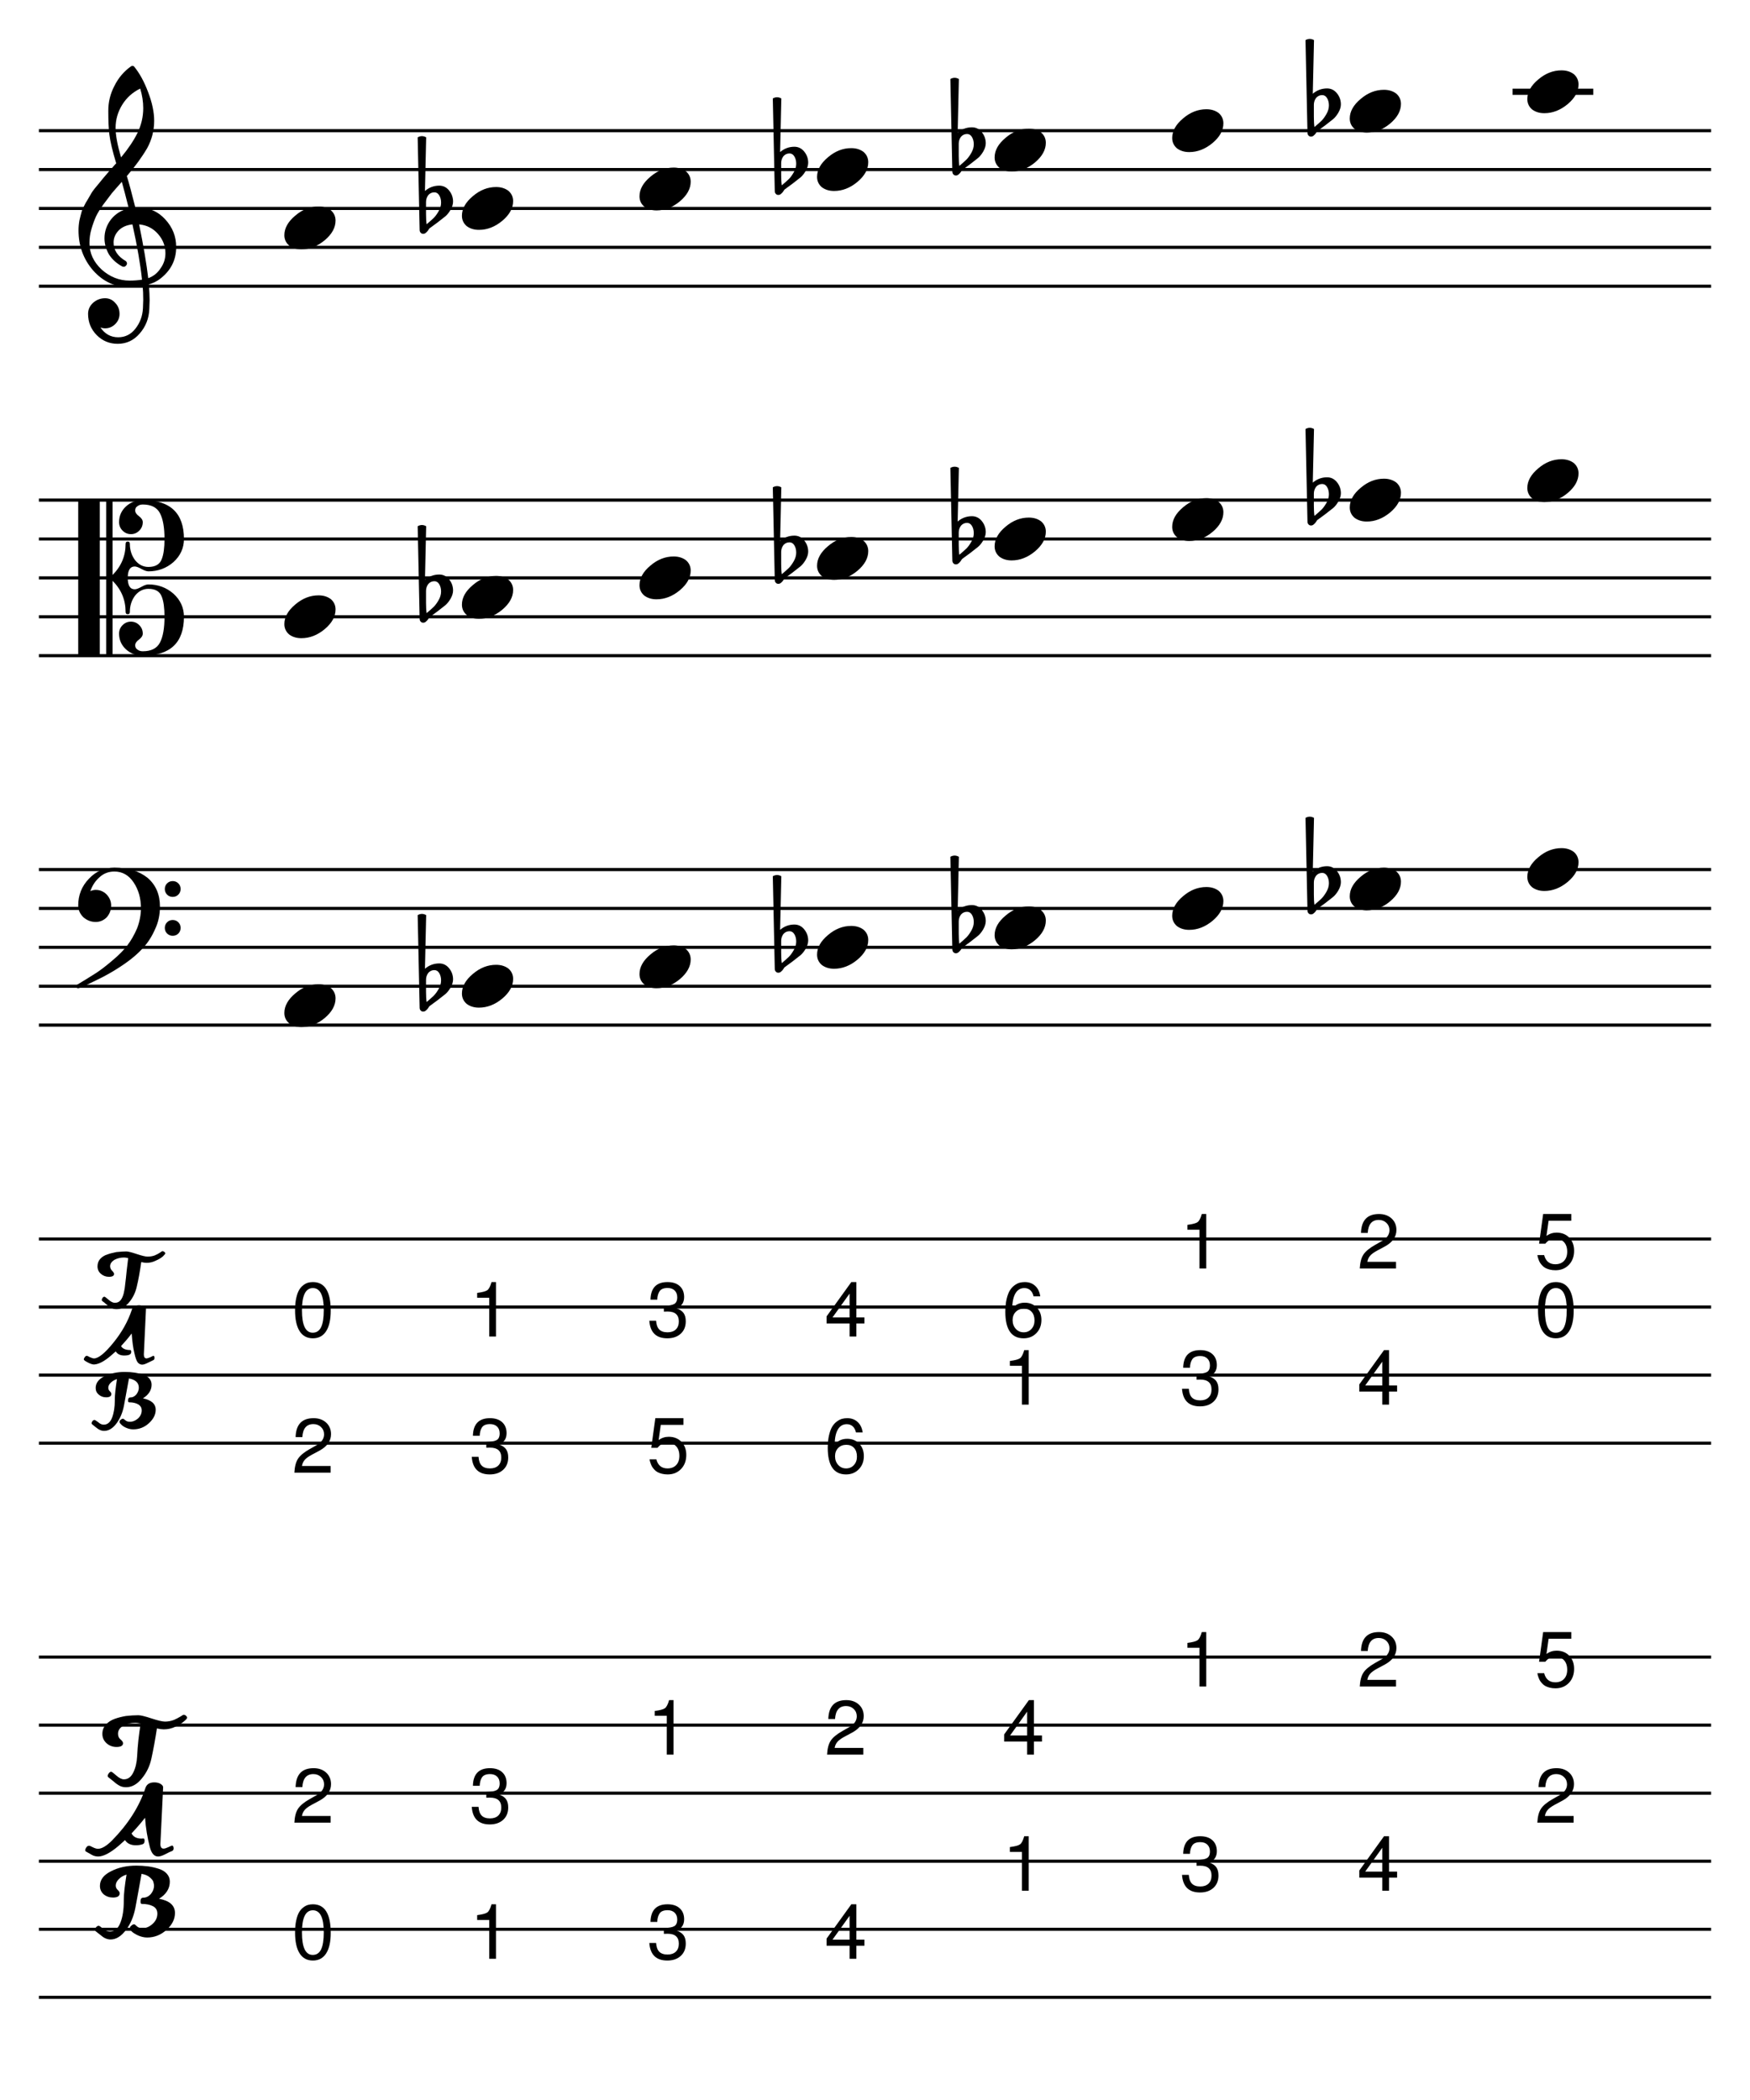 <?xml version="1.0" encoding="UTF-8" standalone="no"?>
<svg width="637.794px" height="765.353px" viewBox="0 0 637.794 765.353"
 xmlns="http://www.w3.org/2000/svg" xmlns:xlink="http://www.w3.org/1999/xlink" version="1.2" baseProfile="tiny">
<title>harmonicminor (99)</title>
<desc>Generated by MuseScore 3.4.2</desc>
<polyline class="StaffLines" fill="none" stroke="#000000" stroke-width="1.13" stroke-linejoin="bevel" points="14.173,47.622 623.621,47.622"/>
<polyline class="StaffLines" fill="none" stroke="#000000" stroke-width="1.13" stroke-linejoin="bevel" points="14.173,61.795 623.621,61.795"/>
<polyline class="StaffLines" fill="none" stroke="#000000" stroke-width="1.13" stroke-linejoin="bevel" points="14.173,75.969 623.621,75.969"/>
<polyline class="StaffLines" fill="none" stroke="#000000" stroke-width="1.13" stroke-linejoin="bevel" points="14.173,90.142 623.621,90.142"/>
<polyline class="StaffLines" fill="none" stroke="#000000" stroke-width="1.13" stroke-linejoin="bevel" points="14.173,104.315 623.621,104.315"/>
<polyline class="StaffLines" fill="none" stroke="#000000" stroke-width="1.13" stroke-linejoin="bevel" points="14.173,182.268 623.621,182.268"/>
<polyline class="StaffLines" fill="none" stroke="#000000" stroke-width="1.13" stroke-linejoin="bevel" points="14.173,196.441 623.621,196.441"/>
<polyline class="StaffLines" fill="none" stroke="#000000" stroke-width="1.13" stroke-linejoin="bevel" points="14.173,210.614 623.621,210.614"/>
<polyline class="StaffLines" fill="none" stroke="#000000" stroke-width="1.13" stroke-linejoin="bevel" points="14.173,224.787 623.621,224.787"/>
<polyline class="StaffLines" fill="none" stroke="#000000" stroke-width="1.13" stroke-linejoin="bevel" points="14.173,238.961 623.621,238.961"/>
<polyline class="StaffLines" fill="none" stroke="#000000" stroke-width="1.13" stroke-linejoin="bevel" points="14.173,316.913 623.621,316.913"/>
<polyline class="StaffLines" fill="none" stroke="#000000" stroke-width="1.13" stroke-linejoin="bevel" points="14.173,331.087 623.621,331.087"/>
<polyline class="StaffLines" fill="none" stroke="#000000" stroke-width="1.13" stroke-linejoin="bevel" points="14.173,345.26 623.621,345.26"/>
<polyline class="StaffLines" fill="none" stroke="#000000" stroke-width="1.13" stroke-linejoin="bevel" points="14.173,359.433 623.621,359.433"/>
<polyline class="StaffLines" fill="none" stroke="#000000" stroke-width="1.13" stroke-linejoin="bevel" points="14.173,373.606 623.621,373.606"/>
<polyline class="StaffLines" fill="none" stroke="#000000" stroke-width="1.13" stroke-linejoin="bevel" points="14.173,451.559 623.621,451.559"/>
<polyline class="StaffLines" fill="none" stroke="#000000" stroke-width="1.13" stroke-linejoin="bevel" points="14.173,476.362 623.621,476.362"/>
<polyline class="StaffLines" fill="none" stroke="#000000" stroke-width="1.13" stroke-linejoin="bevel" points="14.173,501.165 623.621,501.165"/>
<polyline class="StaffLines" fill="none" stroke="#000000" stroke-width="1.13" stroke-linejoin="bevel" points="14.173,525.969 623.621,525.969"/>
<polyline class="StaffLines" fill="none" stroke="#000000" stroke-width="1.13" stroke-linejoin="bevel" points="14.173,603.921 623.621,603.921"/>
<polyline class="StaffLines" fill="none" stroke="#000000" stroke-width="1.13" stroke-linejoin="bevel" points="14.173,628.724 623.621,628.724"/>
<polyline class="StaffLines" fill="none" stroke="#000000" stroke-width="1.13" stroke-linejoin="bevel" points="14.173,653.528 623.621,653.528"/>
<polyline class="StaffLines" fill="none" stroke="#000000" stroke-width="1.13" stroke-linejoin="bevel" points="14.173,678.331 623.621,678.331"/>
<polyline class="StaffLines" fill="none" stroke="#000000" stroke-width="1.13" stroke-linejoin="bevel" points="14.173,703.134 623.621,703.134"/>
<polyline class="StaffLines" fill="none" stroke="#000000" stroke-width="1.13" stroke-linejoin="bevel" points="14.173,727.937 623.621,727.937"/>
<path class="Accidental" transform="matrix(0.567,0,0,0.567,152.664,359.433)" d="M4.594,-4.109 L4.594,3.609 C4.594,6.349 4.724,8.531 4.984,10.156 C7.13,8.333 8.661,6.969 9.578,6.062 C10.62,5.021 11.662,3.586 12.703,1.758 C13.745,-0.07 14.266,-1.896 14.266,-3.719 C14.266,-5.542 13.875,-7.104 13.094,-8.406 C12.312,-9.708 11.271,-10.359 9.969,-10.359 C8.406,-10.359 7.104,-9.771 6.062,-8.594 C5.083,-7.292 4.594,-5.797 4.594,-4.109 M0.484,13.766 L-0.781,-45.703 C0.135,-46.224 1.049,-46.484 1.961,-46.484 C2.872,-46.484 3.781,-46.224 4.688,-45.703 L3.906,-11.234 C6.573,-13.516 9.635,-14.656 13.094,-14.656 C15.625,-14.656 17.737,-13.615 19.43,-11.531 C21.122,-9.448 21.969,-7.068 21.969,-4.391 C21.969,-2.703 21.417,-0.911 20.312,0.984 C19.271,2.734 18.167,4.099 17,5.078 C16.344,5.599 14.682,6.901 12.016,8.984 C11.234,9.568 10.307,10.25 9.234,11.031 C8.161,11.812 7.495,12.302 7.234,12.5 C6.776,12.76 6.349,13.281 5.953,14.062 C5.505,14.719 4.984,15.271 4.391,15.719 C3.943,16.115 3.393,16.312 2.742,16.312 C2.091,16.312 1.568,16.083 1.172,15.625 C0.714,15.167 0.484,14.547 0.484,13.766"/>
<path class="Accidental" transform="matrix(0.567,0,0,0.567,282.093,345.26)" d="M4.594,-4.109 L4.594,3.609 C4.594,6.349 4.724,8.531 4.984,10.156 C7.13,8.333 8.661,6.969 9.578,6.062 C10.62,5.021 11.662,3.586 12.703,1.758 C13.745,-0.07 14.266,-1.896 14.266,-3.719 C14.266,-5.542 13.875,-7.104 13.094,-8.406 C12.312,-9.708 11.271,-10.359 9.969,-10.359 C8.406,-10.359 7.104,-9.771 6.062,-8.594 C5.083,-7.292 4.594,-5.797 4.594,-4.109 M0.484,13.766 L-0.781,-45.703 C0.135,-46.224 1.049,-46.484 1.961,-46.484 C2.872,-46.484 3.781,-46.224 4.688,-45.703 L3.906,-11.234 C6.573,-13.516 9.635,-14.656 13.094,-14.656 C15.625,-14.656 17.737,-13.615 19.43,-11.531 C21.122,-9.448 21.969,-7.068 21.969,-4.391 C21.969,-2.703 21.417,-0.911 20.312,0.984 C19.271,2.734 18.167,4.099 17,5.078 C16.344,5.599 14.682,6.901 12.016,8.984 C11.234,9.568 10.307,10.25 9.234,11.031 C8.161,11.812 7.495,12.302 7.234,12.5 C6.776,12.76 6.349,13.281 5.953,14.062 C5.505,14.719 4.984,15.271 4.391,15.719 C3.943,16.115 3.393,16.312 2.742,16.312 C2.091,16.312 1.568,16.083 1.172,15.625 C0.714,15.167 0.484,14.547 0.484,13.766"/>
<path class="Accidental" transform="matrix(0.567,0,0,0.567,346.807,338.173)" d="M4.594,-4.109 L4.594,3.609 C4.594,6.349 4.724,8.531 4.984,10.156 C7.13,8.333 8.661,6.969 9.578,6.062 C10.62,5.021 11.662,3.586 12.703,1.758 C13.745,-0.07 14.266,-1.896 14.266,-3.719 C14.266,-5.542 13.875,-7.104 13.094,-8.406 C12.312,-9.708 11.271,-10.359 9.969,-10.359 C8.406,-10.359 7.104,-9.771 6.062,-8.594 C5.083,-7.292 4.594,-5.797 4.594,-4.109 M0.484,13.766 L-0.781,-45.703 C0.135,-46.224 1.049,-46.484 1.961,-46.484 C2.872,-46.484 3.781,-46.224 4.688,-45.703 L3.906,-11.234 C6.573,-13.516 9.635,-14.656 13.094,-14.656 C15.625,-14.656 17.737,-13.615 19.43,-11.531 C21.122,-9.448 21.969,-7.068 21.969,-4.391 C21.969,-2.703 21.417,-0.911 20.312,0.984 C19.271,2.734 18.167,4.099 17,5.078 C16.344,5.599 14.682,6.901 12.016,8.984 C11.234,9.568 10.307,10.25 9.234,11.031 C8.161,11.812 7.495,12.302 7.234,12.5 C6.776,12.76 6.349,13.281 5.953,14.062 C5.505,14.719 4.984,15.271 4.391,15.719 C3.943,16.115 3.393,16.312 2.742,16.312 C2.091,16.312 1.568,16.083 1.172,15.625 C0.714,15.167 0.484,14.547 0.484,13.766"/>
<path class="Accidental" transform="matrix(0.567,0,0,0.567,476.236,324)" d="M4.594,-4.109 L4.594,3.609 C4.594,6.349 4.724,8.531 4.984,10.156 C7.13,8.333 8.661,6.969 9.578,6.062 C10.62,5.021 11.662,3.586 12.703,1.758 C13.745,-0.07 14.266,-1.896 14.266,-3.719 C14.266,-5.542 13.875,-7.104 13.094,-8.406 C12.312,-9.708 11.271,-10.359 9.969,-10.359 C8.406,-10.359 7.104,-9.771 6.062,-8.594 C5.083,-7.292 4.594,-5.797 4.594,-4.109 M0.484,13.766 L-0.781,-45.703 C0.135,-46.224 1.049,-46.484 1.961,-46.484 C2.872,-46.484 3.781,-46.224 4.688,-45.703 L3.906,-11.234 C6.573,-13.516 9.635,-14.656 13.094,-14.656 C15.625,-14.656 17.737,-13.615 19.43,-11.531 C21.122,-9.448 21.969,-7.068 21.969,-4.391 C21.969,-2.703 21.417,-0.911 20.312,0.984 C19.271,2.734 18.167,4.099 17,5.078 C16.344,5.599 14.682,6.901 12.016,8.984 C11.234,9.568 10.307,10.25 9.234,11.031 C8.161,11.812 7.495,12.302 7.234,12.5 C6.776,12.76 6.349,13.281 5.953,14.062 C5.505,14.719 4.984,15.271 4.391,15.719 C3.943,16.115 3.393,16.312 2.742,16.312 C2.091,16.312 1.568,16.083 1.172,15.625 C0.714,15.167 0.484,14.547 0.484,13.766"/>
<path class="Accidental" transform="matrix(0.567,0,0,0.567,152.664,217.701)" d="M4.594,-4.109 L4.594,3.609 C4.594,6.349 4.724,8.531 4.984,10.156 C7.13,8.333 8.661,6.969 9.578,6.062 C10.62,5.021 11.662,3.586 12.703,1.758 C13.745,-0.07 14.266,-1.896 14.266,-3.719 C14.266,-5.542 13.875,-7.104 13.094,-8.406 C12.312,-9.708 11.271,-10.359 9.969,-10.359 C8.406,-10.359 7.104,-9.771 6.062,-8.594 C5.083,-7.292 4.594,-5.797 4.594,-4.109 M0.484,13.766 L-0.781,-45.703 C0.135,-46.224 1.049,-46.484 1.961,-46.484 C2.872,-46.484 3.781,-46.224 4.688,-45.703 L3.906,-11.234 C6.573,-13.516 9.635,-14.656 13.094,-14.656 C15.625,-14.656 17.737,-13.615 19.43,-11.531 C21.122,-9.448 21.969,-7.068 21.969,-4.391 C21.969,-2.703 21.417,-0.911 20.312,0.984 C19.271,2.734 18.167,4.099 17,5.078 C16.344,5.599 14.682,6.901 12.016,8.984 C11.234,9.568 10.307,10.25 9.234,11.031 C8.161,11.812 7.495,12.302 7.234,12.5 C6.776,12.76 6.349,13.281 5.953,14.062 C5.505,14.719 4.984,15.271 4.391,15.719 C3.943,16.115 3.393,16.312 2.742,16.312 C2.091,16.312 1.568,16.083 1.172,15.625 C0.714,15.167 0.484,14.547 0.484,13.766"/>
<path class="Accidental" transform="matrix(0.567,0,0,0.567,282.093,203.528)" d="M4.594,-4.109 L4.594,3.609 C4.594,6.349 4.724,8.531 4.984,10.156 C7.13,8.333 8.661,6.969 9.578,6.062 C10.62,5.021 11.662,3.586 12.703,1.758 C13.745,-0.07 14.266,-1.896 14.266,-3.719 C14.266,-5.542 13.875,-7.104 13.094,-8.406 C12.312,-9.708 11.271,-10.359 9.969,-10.359 C8.406,-10.359 7.104,-9.771 6.062,-8.594 C5.083,-7.292 4.594,-5.797 4.594,-4.109 M0.484,13.766 L-0.781,-45.703 C0.135,-46.224 1.049,-46.484 1.961,-46.484 C2.872,-46.484 3.781,-46.224 4.688,-45.703 L3.906,-11.234 C6.573,-13.516 9.635,-14.656 13.094,-14.656 C15.625,-14.656 17.737,-13.615 19.43,-11.531 C21.122,-9.448 21.969,-7.068 21.969,-4.391 C21.969,-2.703 21.417,-0.911 20.312,0.984 C19.271,2.734 18.167,4.099 17,5.078 C16.344,5.599 14.682,6.901 12.016,8.984 C11.234,9.568 10.307,10.25 9.234,11.031 C8.161,11.812 7.495,12.302 7.234,12.5 C6.776,12.76 6.349,13.281 5.953,14.062 C5.505,14.719 4.984,15.271 4.391,15.719 C3.943,16.115 3.393,16.312 2.742,16.312 C2.091,16.312 1.568,16.083 1.172,15.625 C0.714,15.167 0.484,14.547 0.484,13.766"/>
<path class="Accidental" transform="matrix(0.567,0,0,0.567,346.807,196.441)" d="M4.594,-4.109 L4.594,3.609 C4.594,6.349 4.724,8.531 4.984,10.156 C7.13,8.333 8.661,6.969 9.578,6.062 C10.62,5.021 11.662,3.586 12.703,1.758 C13.745,-0.07 14.266,-1.896 14.266,-3.719 C14.266,-5.542 13.875,-7.104 13.094,-8.406 C12.312,-9.708 11.271,-10.359 9.969,-10.359 C8.406,-10.359 7.104,-9.771 6.062,-8.594 C5.083,-7.292 4.594,-5.797 4.594,-4.109 M0.484,13.766 L-0.781,-45.703 C0.135,-46.224 1.049,-46.484 1.961,-46.484 C2.872,-46.484 3.781,-46.224 4.688,-45.703 L3.906,-11.234 C6.573,-13.516 9.635,-14.656 13.094,-14.656 C15.625,-14.656 17.737,-13.615 19.43,-11.531 C21.122,-9.448 21.969,-7.068 21.969,-4.391 C21.969,-2.703 21.417,-0.911 20.312,0.984 C19.271,2.734 18.167,4.099 17,5.078 C16.344,5.599 14.682,6.901 12.016,8.984 C11.234,9.568 10.307,10.25 9.234,11.031 C8.161,11.812 7.495,12.302 7.234,12.5 C6.776,12.76 6.349,13.281 5.953,14.062 C5.505,14.719 4.984,15.271 4.391,15.719 C3.943,16.115 3.393,16.312 2.742,16.312 C2.091,16.312 1.568,16.083 1.172,15.625 C0.714,15.167 0.484,14.547 0.484,13.766"/>
<path class="Accidental" transform="matrix(0.567,0,0,0.567,476.236,182.268)" d="M4.594,-4.109 L4.594,3.609 C4.594,6.349 4.724,8.531 4.984,10.156 C7.13,8.333 8.661,6.969 9.578,6.062 C10.62,5.021 11.662,3.586 12.703,1.758 C13.745,-0.07 14.266,-1.896 14.266,-3.719 C14.266,-5.542 13.875,-7.104 13.094,-8.406 C12.312,-9.708 11.271,-10.359 9.969,-10.359 C8.406,-10.359 7.104,-9.771 6.062,-8.594 C5.083,-7.292 4.594,-5.797 4.594,-4.109 M0.484,13.766 L-0.781,-45.703 C0.135,-46.224 1.049,-46.484 1.961,-46.484 C2.872,-46.484 3.781,-46.224 4.688,-45.703 L3.906,-11.234 C6.573,-13.516 9.635,-14.656 13.094,-14.656 C15.625,-14.656 17.737,-13.615 19.43,-11.531 C21.122,-9.448 21.969,-7.068 21.969,-4.391 C21.969,-2.703 21.417,-0.911 20.312,0.984 C19.271,2.734 18.167,4.099 17,5.078 C16.344,5.599 14.682,6.901 12.016,8.984 C11.234,9.568 10.307,10.25 9.234,11.031 C8.161,11.812 7.495,12.302 7.234,12.5 C6.776,12.76 6.349,13.281 5.953,14.062 C5.505,14.719 4.984,15.271 4.391,15.719 C3.943,16.115 3.393,16.312 2.742,16.312 C2.091,16.312 1.568,16.083 1.172,15.625 C0.714,15.167 0.484,14.547 0.484,13.766"/>
<path class="Accidental" transform="matrix(0.567,0,0,0.567,152.664,75.969)" d="M4.594,-4.109 L4.594,3.609 C4.594,6.349 4.724,8.531 4.984,10.156 C7.13,8.333 8.661,6.969 9.578,6.062 C10.62,5.021 11.662,3.586 12.703,1.758 C13.745,-0.07 14.266,-1.896 14.266,-3.719 C14.266,-5.542 13.875,-7.104 13.094,-8.406 C12.312,-9.708 11.271,-10.359 9.969,-10.359 C8.406,-10.359 7.104,-9.771 6.062,-8.594 C5.083,-7.292 4.594,-5.797 4.594,-4.109 M0.484,13.766 L-0.781,-45.703 C0.135,-46.224 1.049,-46.484 1.961,-46.484 C2.872,-46.484 3.781,-46.224 4.688,-45.703 L3.906,-11.234 C6.573,-13.516 9.635,-14.656 13.094,-14.656 C15.625,-14.656 17.737,-13.615 19.43,-11.531 C21.122,-9.448 21.969,-7.068 21.969,-4.391 C21.969,-2.703 21.417,-0.911 20.312,0.984 C19.271,2.734 18.167,4.099 17,5.078 C16.344,5.599 14.682,6.901 12.016,8.984 C11.234,9.568 10.307,10.25 9.234,11.031 C8.161,11.812 7.495,12.302 7.234,12.5 C6.776,12.76 6.349,13.281 5.953,14.062 C5.505,14.719 4.984,15.271 4.391,15.719 C3.943,16.115 3.393,16.312 2.742,16.312 C2.091,16.312 1.568,16.083 1.172,15.625 C0.714,15.167 0.484,14.547 0.484,13.766"/>
<path class="Accidental" transform="matrix(0.567,0,0,0.567,282.093,61.795)" d="M4.594,-4.109 L4.594,3.609 C4.594,6.349 4.724,8.531 4.984,10.156 C7.13,8.333 8.661,6.969 9.578,6.062 C10.62,5.021 11.662,3.586 12.703,1.758 C13.745,-0.07 14.266,-1.896 14.266,-3.719 C14.266,-5.542 13.875,-7.104 13.094,-8.406 C12.312,-9.708 11.271,-10.359 9.969,-10.359 C8.406,-10.359 7.104,-9.771 6.062,-8.594 C5.083,-7.292 4.594,-5.797 4.594,-4.109 M0.484,13.766 L-0.781,-45.703 C0.135,-46.224 1.049,-46.484 1.961,-46.484 C2.872,-46.484 3.781,-46.224 4.688,-45.703 L3.906,-11.234 C6.573,-13.516 9.635,-14.656 13.094,-14.656 C15.625,-14.656 17.737,-13.615 19.43,-11.531 C21.122,-9.448 21.969,-7.068 21.969,-4.391 C21.969,-2.703 21.417,-0.911 20.312,0.984 C19.271,2.734 18.167,4.099 17,5.078 C16.344,5.599 14.682,6.901 12.016,8.984 C11.234,9.568 10.307,10.25 9.234,11.031 C8.161,11.812 7.495,12.302 7.234,12.5 C6.776,12.76 6.349,13.281 5.953,14.062 C5.505,14.719 4.984,15.271 4.391,15.719 C3.943,16.115 3.393,16.312 2.742,16.312 C2.091,16.312 1.568,16.083 1.172,15.625 C0.714,15.167 0.484,14.547 0.484,13.766"/>
<path class="Accidental" transform="matrix(0.567,0,0,0.567,346.807,54.709)" d="M4.594,-4.109 L4.594,3.609 C4.594,6.349 4.724,8.531 4.984,10.156 C7.13,8.333 8.661,6.969 9.578,6.062 C10.62,5.021 11.662,3.586 12.703,1.758 C13.745,-0.07 14.266,-1.896 14.266,-3.719 C14.266,-5.542 13.875,-7.104 13.094,-8.406 C12.312,-9.708 11.271,-10.359 9.969,-10.359 C8.406,-10.359 7.104,-9.771 6.062,-8.594 C5.083,-7.292 4.594,-5.797 4.594,-4.109 M0.484,13.766 L-0.781,-45.703 C0.135,-46.224 1.049,-46.484 1.961,-46.484 C2.872,-46.484 3.781,-46.224 4.688,-45.703 L3.906,-11.234 C6.573,-13.516 9.635,-14.656 13.094,-14.656 C15.625,-14.656 17.737,-13.615 19.43,-11.531 C21.122,-9.448 21.969,-7.068 21.969,-4.391 C21.969,-2.703 21.417,-0.911 20.312,0.984 C19.271,2.734 18.167,4.099 17,5.078 C16.344,5.599 14.682,6.901 12.016,8.984 C11.234,9.568 10.307,10.25 9.234,11.031 C8.161,11.812 7.495,12.302 7.234,12.5 C6.776,12.76 6.349,13.281 5.953,14.062 C5.505,14.719 4.984,15.271 4.391,15.719 C3.943,16.115 3.393,16.312 2.742,16.312 C2.091,16.312 1.568,16.083 1.172,15.625 C0.714,15.167 0.484,14.547 0.484,13.766"/>
<path class="Accidental" transform="matrix(0.567,0,0,0.567,476.236,40.535)" d="M4.594,-4.109 L4.594,3.609 C4.594,6.349 4.724,8.531 4.984,10.156 C7.13,8.333 8.661,6.969 9.578,6.062 C10.62,5.021 11.662,3.586 12.703,1.758 C13.745,-0.07 14.266,-1.896 14.266,-3.719 C14.266,-5.542 13.875,-7.104 13.094,-8.406 C12.312,-9.708 11.271,-10.359 9.969,-10.359 C8.406,-10.359 7.104,-9.771 6.062,-8.594 C5.083,-7.292 4.594,-5.797 4.594,-4.109 M0.484,13.766 L-0.781,-45.703 C0.135,-46.224 1.049,-46.484 1.961,-46.484 C2.872,-46.484 3.781,-46.224 4.688,-45.703 L3.906,-11.234 C6.573,-13.516 9.635,-14.656 13.094,-14.656 C15.625,-14.656 17.737,-13.615 19.43,-11.531 C21.122,-9.448 21.969,-7.068 21.969,-4.391 C21.969,-2.703 21.417,-0.911 20.312,0.984 C19.271,2.734 18.167,4.099 17,5.078 C16.344,5.599 14.682,6.901 12.016,8.984 C11.234,9.568 10.307,10.25 9.234,11.031 C8.161,11.812 7.495,12.302 7.234,12.5 C6.776,12.76 6.349,13.281 5.953,14.062 C5.505,14.719 4.984,15.271 4.391,15.719 C3.943,16.115 3.393,16.312 2.742,16.312 C2.091,16.312 1.568,16.083 1.172,15.625 C0.714,15.167 0.484,14.547 0.484,13.766"/>
<polyline class="LedgerLine" fill="none" stroke="#000000" stroke-width="2.27" stroke-linecap="square" stroke-linejoin="bevel" points="552.387,33.449 579.551,33.449"/>
<path class="Note" fill="#ffffff" fill-opacity="0.0" fill-rule="evenodd" d="M104.913,690.732 L123.622,690.732 L123.622,715.535 L104.913,715.535 L104.913,690.732 "/>
<path class="Note" d="M107.533,704.274 C107.533,702.618 107.674,701.155 107.955,699.884 C108.236,698.613 108.591,697.618 109.018,696.899 C109.445,696.181 109.958,695.597 110.557,695.149 C111.156,694.702 111.731,694.402 112.283,694.251 C112.835,694.1 113.419,694.024 114.033,694.024 C118.367,694.024 120.533,697.498 120.533,704.446 C120.533,707.717 119.976,710.215 118.861,711.939 C117.747,713.663 116.138,714.524 114.033,714.524 C111.908,714.524 110.294,713.652 109.19,711.907 C108.085,710.163 107.533,707.618 107.533,704.274 M118.002,704.228 C118.002,698.884 116.677,696.212 114.026,696.212 C111.374,696.212 110.049,698.91 110.049,704.306 C110.049,709.754 111.356,712.478 113.971,712.478 C115.356,712.478 116.374,711.806 117.026,710.462 C117.677,709.118 118.002,707.04 118.002,704.228"/>
<path class="Note" fill="#ffffff" fill-opacity="0.0" fill-rule="evenodd" d="M104.913,641.126 L123.622,641.126 L123.622,665.929 L104.913,665.929 L104.913,641.126 "/>
<path class="Note" d="M107.736,651.309 C107.861,646.715 110.044,644.418 114.283,644.418 C116.169,644.418 117.7,644.96 118.877,646.043 C120.054,647.127 120.643,648.528 120.643,650.246 C120.643,652.715 119.242,654.715 116.44,656.246 L113.643,657.746 C112.424,658.403 111.554,659.038 111.033,659.653 C110.513,660.267 110.184,660.996 110.049,661.84 L120.502,661.84 L120.502,664.278 L107.283,664.278 C107.398,662.09 107.838,660.405 108.604,659.223 C109.369,658.041 110.789,656.861 112.861,655.684 L115.424,654.231 C117.216,653.199 118.111,651.892 118.111,650.309 C118.111,649.246 117.739,648.358 116.994,647.645 C116.249,646.931 115.32,646.574 114.205,646.574 C111.716,646.574 110.377,648.153 110.19,651.309 L107.736,651.309 "/>
<path class="Note" fill="#ffffff" fill-opacity="0.0" fill-rule="evenodd" d="M169.627,690.732 L188.336,690.732 L188.336,715.535 L169.627,715.535 L169.627,690.732 "/>
<path class="Note" d="M178.295,699.743 L173.904,699.743 L173.904,697.978 C175.81,697.738 177.053,697.402 177.631,696.97 C178.209,696.538 178.711,695.556 179.138,694.024 L180.763,694.024 L180.763,713.884 L178.295,713.884 L178.295,699.743 "/>
<path class="Note" fill="#ffffff" fill-opacity="0.0" fill-rule="evenodd" d="M169.627,641.126 L188.336,641.126 L188.336,665.929 L169.627,665.929 L169.627,641.126 "/>
<path class="Note" d="M178.607,646.574 C177.191,646.574 176.217,646.962 175.685,647.739 C175.154,648.515 174.868,649.548 174.826,650.84 L172.357,650.84 C172.451,646.559 174.524,644.418 178.576,644.418 C180.461,644.418 181.941,644.905 183.013,645.879 C184.086,646.853 184.623,648.189 184.623,649.887 C184.623,651.897 183.701,653.267 181.857,653.996 C183.045,654.413 183.901,654.989 184.428,655.723 C184.954,656.457 185.217,657.46 185.217,658.731 C185.217,660.616 184.605,662.119 183.381,663.239 C182.157,664.358 180.529,664.918 178.498,664.918 C174.425,664.918 172.237,662.783 171.935,658.512 L174.404,658.512 C174.498,659.949 174.881,661.012 175.553,661.699 C176.224,662.387 177.232,662.731 178.576,662.731 C179.868,662.731 180.875,662.382 181.599,661.684 C182.323,660.986 182.685,660.012 182.685,658.762 C182.685,656.356 181.316,655.153 178.576,655.153 L177.545,655.184 L177.232,655.184 L177.232,653.074 C179.003,653.043 180.258,652.822 180.998,652.41 C181.737,651.999 182.107,651.184 182.107,649.965 C182.107,648.923 181.795,648.098 181.17,647.489 C180.545,646.879 179.691,646.574 178.607,646.574"/>
<path class="Note" fill="#ffffff" fill-opacity="0.0" fill-rule="evenodd" d="M234.342,690.732 L253.051,690.732 L253.051,715.535 L234.342,715.535 L234.342,690.732 "/>
<path class="Note" d="M243.322,696.181 C241.905,696.181 240.931,696.569 240.4,697.345 C239.869,698.121 239.582,699.155 239.54,700.446 L237.072,700.446 C237.165,696.165 239.238,694.024 243.29,694.024 C245.176,694.024 246.655,694.511 247.728,695.485 C248.801,696.459 249.337,697.795 249.337,699.493 C249.337,701.504 248.415,702.873 246.572,703.603 C247.759,704.019 248.616,704.595 249.142,705.329 C249.668,706.064 249.931,707.066 249.931,708.337 C249.931,710.222 249.319,711.725 248.095,712.845 C246.871,713.965 245.244,714.524 243.212,714.524 C239.139,714.524 236.952,712.389 236.65,708.118 L239.119,708.118 C239.212,709.556 239.595,710.618 240.267,711.306 C240.939,711.993 241.947,712.337 243.29,712.337 C244.582,712.337 245.59,711.988 246.314,711.29 C247.038,710.592 247.4,709.618 247.4,708.368 C247.4,705.962 246.03,704.759 243.29,704.759 L242.259,704.79 L241.947,704.79 L241.947,702.681 C243.718,702.649 244.973,702.428 245.712,702.017 C246.452,701.605 246.822,700.79 246.822,699.571 C246.822,698.53 246.509,697.704 245.884,697.095 C245.259,696.485 244.405,696.181 243.322,696.181"/>
<path class="Note" fill="#ffffff" fill-opacity="0.0" fill-rule="evenodd" d="M234.342,616.323 L253.051,616.323 L253.051,641.126 L234.342,641.126 L234.342,616.323 "/>
<path class="Note" d="M243.009,625.334 L238.619,625.334 L238.619,623.568 C240.525,623.329 241.767,622.993 242.345,622.56 C242.923,622.128 243.426,621.146 243.853,619.615 L245.478,619.615 L245.478,639.474 L243.009,639.474 L243.009,625.334 "/>
<path class="Note" fill="#ffffff" fill-opacity="0.0" fill-rule="evenodd" d="M299.056,690.732 L317.765,690.732 L317.765,715.535 L299.056,715.535 L299.056,690.732 "/>
<path class="Note" d="M309.63,709.118 L301.255,709.118 L301.255,706.524 L310.271,694.024 L312.099,694.024 L312.099,706.915 L315.036,706.915 L315.036,709.118 L312.099,709.118 L312.099,713.884 L309.63,713.884 L309.63,709.118 M309.63,706.915 L309.63,698.228 L303.411,706.915 L309.63,706.915 "/>
<path class="Note" fill="#ffffff" fill-opacity="0.0" fill-rule="evenodd" d="M299.056,616.323 L317.765,616.323 L317.765,641.126 L299.056,641.126 L299.056,616.323 "/>
<path class="Note" d="M301.88,626.506 C302.005,621.912 304.187,619.615 308.427,619.615 C310.312,619.615 311.843,620.157 313.021,621.24 C314.198,622.323 314.786,623.724 314.786,625.443 C314.786,627.912 313.385,629.912 310.583,631.443 L307.786,632.943 C306.567,633.599 305.698,634.235 305.177,634.849 C304.656,635.464 304.328,636.193 304.192,637.037 L314.646,637.037 L314.646,639.474 L301.427,639.474 C301.541,637.287 301.981,635.602 302.747,634.42 C303.513,633.237 304.932,632.058 307.005,630.881 L309.567,629.428 C311.359,628.396 312.255,627.089 312.255,625.506 C312.255,624.443 311.883,623.555 311.138,622.842 C310.393,622.128 309.463,621.771 308.349,621.771 C305.859,621.771 304.521,623.349 304.333,626.506 L301.88,626.506 "/>
<path class="Note" fill="#ffffff" fill-opacity="0.0" fill-rule="evenodd" d="M363.771,665.929 L382.479,665.929 L382.479,690.732 L363.771,690.732 L363.771,665.929 "/>
<path class="Note" d="M372.438,674.94 L368.048,674.94 L368.048,673.174 C369.954,672.935 371.196,672.599 371.774,672.167 C372.352,671.734 372.855,670.753 373.282,669.221 L374.907,669.221 L374.907,689.081 L372.438,689.081 L372.438,674.94 "/>
<path class="Note" fill="#ffffff" fill-opacity="0.0" fill-rule="evenodd" d="M363.771,616.323 L382.479,616.323 L382.479,641.126 L363.771,641.126 L363.771,616.323 "/>
<path class="Note" d="M374.344,634.709 L365.969,634.709 L365.969,632.115 L374.985,619.615 L376.813,619.615 L376.813,632.506 L379.751,632.506 L379.751,634.709 L376.813,634.709 L376.813,639.474 L374.344,639.474 L374.344,634.709 M374.344,632.506 L374.344,623.818 L368.126,632.506 L374.344,632.506 "/>
<path class="Note" fill="#ffffff" fill-opacity="0.0" fill-rule="evenodd" d="M428.485,665.929 L447.194,665.929 L447.194,690.732 L428.485,690.732 L428.485,665.929 "/>
<path class="Note" d="M437.465,671.378 C436.048,671.378 435.074,671.766 434.543,672.542 C434.012,673.318 433.726,674.352 433.684,675.643 L431.215,675.643 C431.309,671.362 433.382,669.221 437.434,669.221 C439.319,669.221 440.798,669.708 441.871,670.682 C442.944,671.656 443.481,672.992 443.481,674.69 C443.481,676.701 442.559,678.07 440.715,678.799 C441.903,679.216 442.759,679.792 443.285,680.526 C443.811,681.26 444.074,682.263 444.074,683.534 C444.074,685.419 443.463,686.922 442.239,688.042 C441.015,689.161 439.387,689.721 437.356,689.721 C433.283,689.721 431.095,687.586 430.793,683.315 L433.262,683.315 C433.356,684.753 433.739,685.815 434.41,686.503 C435.082,687.19 436.09,687.534 437.434,687.534 C438.726,687.534 439.733,687.185 440.457,686.487 C441.181,685.789 441.543,684.815 441.543,683.565 C441.543,681.159 440.173,679.956 437.434,679.956 L436.403,679.987 L436.09,679.987 L436.09,677.878 C437.861,677.846 439.116,677.625 439.856,677.214 C440.595,676.802 440.965,675.987 440.965,674.768 C440.965,673.727 440.653,672.901 440.028,672.292 C439.403,671.682 438.548,671.378 437.465,671.378"/>
<path class="Note" fill="#ffffff" fill-opacity="0.0" fill-rule="evenodd" d="M428.485,591.52 L447.194,591.52 L447.194,616.323 L428.485,616.323 L428.485,591.52 "/>
<path class="Note" d="M437.153,600.531 L432.762,600.531 L432.762,598.765 C434.668,598.525 435.91,598.189 436.489,597.757 C437.067,597.325 437.569,596.343 437.996,594.812 L439.621,594.812 L439.621,614.671 L437.153,614.671 L437.153,600.531 "/>
<path class="Note" fill="#ffffff" fill-opacity="0.0" fill-rule="evenodd" d="M493.2,665.929 L511.908,665.929 L511.908,690.732 L493.2,690.732 L493.2,665.929 "/>
<path class="Note" d="M503.773,684.315 L495.398,684.315 L495.398,681.721 L504.414,669.221 L506.242,669.221 L506.242,682.112 L509.18,682.112 L509.18,684.315 L506.242,684.315 L506.242,689.081 L503.773,689.081 L503.773,684.315 M503.773,682.112 L503.773,673.424 L497.555,682.112 L503.773,682.112 "/>
<path class="Note" fill="#ffffff" fill-opacity="0.0" fill-rule="evenodd" d="M493.2,591.52 L511.908,591.52 L511.908,616.323 L493.2,616.323 L493.2,591.52 "/>
<path class="Note" d="M496.023,601.703 C496.148,597.109 498.331,594.812 502.57,594.812 C504.456,594.812 505.987,595.354 507.164,596.437 C508.341,597.52 508.93,598.921 508.93,600.64 C508.93,603.109 507.529,605.109 504.726,606.64 L501.93,608.14 C500.711,608.796 499.841,609.432 499.32,610.046 C498.799,610.661 498.471,611.39 498.336,612.234 L508.789,612.234 L508.789,614.671 L495.57,614.671 C495.685,612.484 496.125,610.799 496.891,609.617 C497.656,608.434 499.075,607.255 501.148,606.078 L503.711,604.624 C505.502,603.593 506.398,602.286 506.398,600.703 C506.398,599.64 506.026,598.752 505.281,598.038 C504.536,597.325 503.607,596.968 502.492,596.968 C500.002,596.968 498.664,598.546 498.476,601.703 L496.023,601.703 "/>
<path class="Note" fill="#ffffff" fill-opacity="0.0" fill-rule="evenodd" d="M557.914,641.126 L576.623,641.126 L576.623,665.929 L557.914,665.929 L557.914,641.126 "/>
<path class="Note" d="M560.738,651.309 C560.863,646.715 563.045,644.418 567.285,644.418 C569.17,644.418 570.701,644.96 571.878,646.043 C573.056,647.127 573.644,648.528 573.644,650.246 C573.644,652.715 572.243,654.715 569.441,656.246 L566.644,657.746 C565.425,658.403 564.556,659.038 564.035,659.653 C563.514,660.267 563.186,660.996 563.05,661.84 L573.503,661.84 L573.503,664.278 L560.285,664.278 C560.399,662.09 560.839,660.405 561.605,659.223 C562.371,658.041 563.79,656.861 565.863,655.684 L568.425,654.231 C570.217,653.199 571.113,651.892 571.113,650.309 C571.113,649.246 570.74,648.358 569.996,647.645 C569.251,646.931 568.321,646.574 567.207,646.574 C564.717,646.574 563.378,648.153 563.191,651.309 L560.738,651.309 "/>
<path class="Note" fill="#ffffff" fill-opacity="0.0" fill-rule="evenodd" d="M557.914,591.52 L576.623,591.52 L576.623,616.323 L557.914,616.323 L557.914,591.52 "/>
<path class="Note" d="M572.66,594.812 L572.66,597.249 L564.394,597.249 L563.613,602.796 C564.717,601.994 565.941,601.593 567.285,601.593 C569.191,601.593 570.735,602.205 571.917,603.429 C573.1,604.653 573.691,606.244 573.691,608.203 C573.691,610.296 573.058,612.005 571.792,613.328 C570.527,614.65 568.894,615.312 566.894,615.312 C566.123,615.312 565.417,615.229 564.777,615.062 C564.136,614.895 563.605,614.695 563.183,614.46 C562.761,614.226 562.378,613.919 562.035,613.538 C561.691,613.158 561.431,612.822 561.253,612.531 C561.076,612.239 560.907,611.874 560.746,611.437 C560.584,610.999 560.485,610.697 560.449,610.531 C560.412,610.364 560.368,610.119 560.316,609.796 L562.769,609.796 C563.352,612.015 564.707,613.124 566.832,613.124 C568.175,613.124 569.235,612.716 570.011,611.898 C570.787,611.08 571.175,609.963 571.175,608.546 C571.175,607.067 570.782,605.903 569.996,605.054 C569.209,604.205 568.154,603.781 566.832,603.781 C566.071,603.781 565.42,603.916 564.878,604.187 C564.337,604.458 563.774,604.937 563.191,605.624 L560.925,605.624 L562.41,594.812 L572.66,594.812 "/>
<path class="Note" fill="#ffffff" fill-opacity="0.0" fill-rule="evenodd" d="M104.913,513.567 L123.622,513.567 L123.622,538.37 L104.913,538.37 L104.913,513.567 "/>
<path class="Note" d="M107.736,523.75 C107.861,519.156 110.044,516.859 114.283,516.859 C116.169,516.859 117.7,517.401 118.877,518.484 C120.054,519.567 120.643,520.969 120.643,522.687 C120.643,525.156 119.242,527.156 116.44,528.687 L113.643,530.187 C112.424,530.844 111.554,531.479 111.033,532.094 C110.513,532.708 110.184,533.437 110.049,534.281 L120.502,534.281 L120.502,536.719 L107.283,536.719 C107.398,534.531 107.838,532.846 108.604,531.664 C109.369,530.482 110.789,529.302 112.861,528.125 L115.424,526.672 C117.216,525.64 118.111,524.333 118.111,522.75 C118.111,521.687 117.739,520.799 116.994,520.086 C116.249,519.372 115.32,519.015 114.205,519.015 C111.716,519.015 110.377,520.594 110.19,523.75 L107.736,523.75 "/>
<path class="Note" fill="#ffffff" fill-opacity="0.0" fill-rule="evenodd" d="M104.913,463.961 L123.622,463.961 L123.622,488.764 L104.913,488.764 L104.913,463.961 "/>
<path class="Note" d="M107.533,477.503 C107.533,475.847 107.674,474.383 107.955,473.112 C108.236,471.841 108.591,470.847 109.018,470.128 C109.445,469.409 109.958,468.826 110.557,468.378 C111.156,467.93 111.731,467.63 112.283,467.479 C112.835,467.328 113.419,467.253 114.033,467.253 C118.367,467.253 120.533,470.727 120.533,477.675 C120.533,480.946 119.976,483.443 118.861,485.167 C117.747,486.891 116.138,487.753 114.033,487.753 C111.908,487.753 110.294,486.88 109.19,485.136 C108.085,483.391 107.533,480.847 107.533,477.503 M118.002,477.456 C118.002,472.112 116.677,469.44 114.026,469.44 C111.374,469.44 110.049,472.138 110.049,477.534 C110.049,482.982 111.356,485.706 113.971,485.706 C115.356,485.706 116.374,485.034 117.026,483.69 C117.677,482.347 118.002,480.268 118.002,477.456"/>
<path class="Note" fill="#ffffff" fill-opacity="0.0" fill-rule="evenodd" d="M169.627,513.567 L188.336,513.567 L188.336,538.37 L169.627,538.37 L169.627,513.567 "/>
<path class="Note" d="M178.607,519.015 C177.191,519.015 176.217,519.403 175.685,520.179 C175.154,520.955 174.868,521.989 174.826,523.281 L172.357,523.281 C172.451,519 174.524,516.859 178.576,516.859 C180.461,516.859 181.941,517.346 183.013,518.32 C184.086,519.294 184.623,520.63 184.623,522.328 C184.623,524.338 183.701,525.708 181.857,526.437 C183.045,526.854 183.901,527.429 184.428,528.164 C184.954,528.898 185.217,529.901 185.217,531.172 C185.217,533.057 184.605,534.56 183.381,535.679 C182.157,536.799 180.529,537.359 178.498,537.359 C174.425,537.359 172.237,535.224 171.935,530.953 L174.404,530.953 C174.498,532.39 174.881,533.453 175.553,534.14 C176.224,534.828 177.232,535.172 178.576,535.172 C179.868,535.172 180.875,534.823 181.599,534.125 C182.323,533.427 182.685,532.453 182.685,531.203 C182.685,528.797 181.316,527.594 178.576,527.594 L177.545,527.625 L177.232,527.625 L177.232,525.515 C179.003,525.484 180.258,525.263 180.998,524.851 C181.737,524.44 182.107,523.625 182.107,522.406 C182.107,521.364 181.795,520.539 181.17,519.929 C180.545,519.32 179.691,519.015 178.607,519.015"/>
<path class="Note" fill="#ffffff" fill-opacity="0.0" fill-rule="evenodd" d="M169.627,463.961 L188.336,463.961 L188.336,488.764 L169.627,488.764 L169.627,463.961 "/>
<path class="Note" d="M178.295,472.972 L173.904,472.972 L173.904,471.206 C175.81,470.966 177.053,470.63 177.631,470.198 C178.209,469.766 178.711,468.784 179.138,467.253 L180.763,467.253 L180.763,487.112 L178.295,487.112 L178.295,472.972 "/>
<path class="Note" fill="#ffffff" fill-opacity="0.0" fill-rule="evenodd" d="M234.342,513.567 L253.051,513.567 L253.051,538.37 L234.342,538.37 L234.342,513.567 "/>
<path class="Note" d="M249.087,516.859 L249.087,519.297 L240.822,519.297 L240.04,524.844 C241.145,524.041 242.369,523.64 243.712,523.64 C245.619,523.64 247.163,524.252 248.345,525.476 C249.527,526.7 250.119,528.291 250.119,530.25 C250.119,532.344 249.486,534.052 248.22,535.375 C246.954,536.698 245.322,537.359 243.322,537.359 C242.551,537.359 241.845,537.276 241.204,537.109 C240.564,536.942 240.033,536.742 239.611,536.508 C239.189,536.273 238.806,535.966 238.462,535.586 C238.119,535.205 237.858,534.87 237.681,534.578 C237.504,534.286 237.335,533.922 237.173,533.484 C237.012,533.047 236.913,532.745 236.876,532.578 C236.84,532.411 236.796,532.166 236.744,531.844 L239.197,531.844 C239.78,534.062 241.134,535.172 243.259,535.172 C244.603,535.172 245.663,534.763 246.439,533.945 C247.215,533.127 247.603,532.01 247.603,530.594 C247.603,529.114 247.21,527.95 246.423,527.101 C245.637,526.252 244.582,525.828 243.259,525.828 C242.499,525.828 241.848,525.963 241.306,526.234 C240.764,526.505 240.202,526.984 239.619,527.672 L237.353,527.672 L238.837,516.859 L249.087,516.859 "/>
<path class="Note" fill="#ffffff" fill-opacity="0.0" fill-rule="evenodd" d="M234.342,463.961 L253.051,463.961 L253.051,488.764 L234.342,488.764 L234.342,463.961 "/>
<path class="Note" d="M243.322,469.409 C241.905,469.409 240.931,469.797 240.4,470.573 C239.869,471.349 239.582,472.383 239.54,473.675 L237.072,473.675 C237.165,469.393 239.238,467.253 243.29,467.253 C245.176,467.253 246.655,467.74 247.728,468.714 C248.801,469.688 249.337,471.024 249.337,472.722 C249.337,474.732 248.415,476.102 246.572,476.831 C247.759,477.248 248.616,477.823 249.142,478.558 C249.668,479.292 249.931,480.295 249.931,481.565 C249.931,483.451 249.319,484.953 248.095,486.073 C246.871,487.193 245.244,487.753 243.212,487.753 C239.139,487.753 236.952,485.617 236.65,481.347 L239.119,481.347 C239.212,482.784 239.595,483.847 240.267,484.534 C240.939,485.222 241.947,485.565 243.29,485.565 C244.582,485.565 245.59,485.216 246.314,484.518 C247.038,483.821 247.4,482.847 247.4,481.597 C247.4,479.19 246.03,477.987 243.29,477.987 L242.259,478.018 L241.947,478.018 L241.947,475.909 C243.718,475.878 244.973,475.656 245.712,475.245 C246.452,474.834 246.822,474.018 246.822,472.8 C246.822,471.758 246.509,470.933 245.884,470.323 C245.259,469.714 244.405,469.409 243.322,469.409"/>
<path class="Note" fill="#ffffff" fill-opacity="0.0" fill-rule="evenodd" d="M299.056,513.567 L317.765,513.567 L317.765,538.37 L299.056,538.37 L299.056,513.567 "/>
<path class="Note" d="M301.677,527.672 C301.677,525.922 301.836,524.377 302.153,523.039 C302.471,521.7 302.867,520.651 303.341,519.89 C303.815,519.13 304.385,518.51 305.052,518.031 C305.718,517.552 306.346,517.237 306.935,517.086 C307.523,516.935 308.14,516.859 308.786,516.859 C310.297,516.859 311.552,517.317 312.552,518.234 C313.552,519.151 314.172,520.422 314.411,522.047 L311.958,522.047 C311.75,521.099 311.356,520.362 310.778,519.836 C310.2,519.31 309.479,519.047 308.614,519.047 C307.198,519.047 306.112,519.695 305.356,520.992 C304.601,522.289 304.213,524.151 304.192,526.578 C305.276,525.109 306.797,524.375 308.755,524.375 C310.536,524.375 311.994,524.963 313.13,526.14 C314.265,527.317 314.833,528.828 314.833,530.672 C314.833,532.609 314.224,534.208 313.005,535.469 C311.786,536.729 310.234,537.359 308.349,537.359 C303.901,537.359 301.677,534.13 301.677,527.672 M308.458,526.562 C307.239,526.562 306.247,526.948 305.481,527.719 C304.716,528.489 304.333,529.495 304.333,530.734 C304.333,531.995 304.716,533.049 305.481,533.898 C306.247,534.747 307.208,535.172 308.364,535.172 C309.51,535.172 310.455,534.768 311.2,533.961 C311.945,533.153 312.317,532.12 312.317,530.859 C312.317,529.536 311.971,528.489 311.278,527.719 C310.586,526.948 309.646,526.562 308.458,526.562"/>
<path class="Note" fill="#ffffff" fill-opacity="0.0" fill-rule="evenodd" d="M299.056,463.961 L317.765,463.961 L317.765,488.764 L299.056,488.764 L299.056,463.961 "/>
<path class="Note" d="M309.63,482.347 L301.255,482.347 L301.255,479.753 L310.271,467.253 L312.099,467.253 L312.099,480.143 L315.036,480.143 L315.036,482.347 L312.099,482.347 L312.099,487.112 L309.63,487.112 L309.63,482.347 M309.63,480.143 L309.63,471.456 L303.411,480.143 L309.63,480.143 "/>
<path class="Note" fill="#ffffff" fill-opacity="0.0" fill-rule="evenodd" d="M363.771,488.764 L382.479,488.764 L382.479,513.567 L363.771,513.567 L363.771,488.764 "/>
<path class="Note" d="M372.438,497.775 L368.048,497.775 L368.048,496.009 C369.954,495.77 371.196,495.434 371.774,495.001 C372.352,494.569 372.855,493.587 373.282,492.056 L374.907,492.056 L374.907,511.915 L372.438,511.915 L372.438,497.775 "/>
<path class="Note" fill="#ffffff" fill-opacity="0.0" fill-rule="evenodd" d="M363.771,463.961 L382.479,463.961 L382.479,488.764 L363.771,488.764 L363.771,463.961 "/>
<path class="Note" d="M366.391,478.065 C366.391,476.315 366.55,474.771 366.868,473.433 C367.186,472.094 367.581,471.045 368.055,470.284 C368.529,469.524 369.1,468.904 369.766,468.425 C370.433,467.946 371.061,467.63 371.649,467.479 C372.238,467.328 372.855,467.253 373.501,467.253 C375.011,467.253 376.266,467.711 377.266,468.628 C378.266,469.545 378.886,470.815 379.126,472.44 L376.673,472.44 C376.464,471.492 376.071,470.755 375.493,470.229 C374.915,469.703 374.193,469.44 373.329,469.44 C371.912,469.44 370.826,470.089 370.071,471.386 C369.316,472.683 368.928,474.545 368.907,476.972 C369.99,475.503 371.511,474.768 373.469,474.768 C375.251,474.768 376.709,475.357 377.844,476.534 C378.98,477.711 379.548,479.222 379.548,481.065 C379.548,483.003 378.938,484.602 377.719,485.862 C376.501,487.123 374.949,487.753 373.063,487.753 C368.615,487.753 366.391,484.524 366.391,478.065 M373.173,476.956 C371.954,476.956 370.962,477.341 370.196,478.112 C369.43,478.883 369.048,479.888 369.048,481.128 C369.048,482.388 369.43,483.443 370.196,484.292 C370.962,485.141 371.923,485.565 373.079,485.565 C374.225,485.565 375.17,485.162 375.915,484.354 C376.659,483.547 377.032,482.513 377.032,481.253 C377.032,479.93 376.686,478.883 375.993,478.112 C375.3,477.341 374.36,476.956 373.173,476.956"/>
<path class="Note" fill="#ffffff" fill-opacity="0.0" fill-rule="evenodd" d="M428.485,488.764 L447.194,488.764 L447.194,513.567 L428.485,513.567 L428.485,488.764 "/>
<path class="Note" d="M437.465,494.212 C436.048,494.212 435.074,494.6 434.543,495.376 C434.012,496.152 433.726,497.186 433.684,498.478 L431.215,498.478 C431.309,494.197 433.382,492.056 437.434,492.056 C439.319,492.056 440.798,492.543 441.871,493.517 C442.944,494.491 443.481,495.827 443.481,497.525 C443.481,499.535 442.559,500.905 440.715,501.634 C441.903,502.051 442.759,502.626 443.285,503.361 C443.811,504.095 444.074,505.098 444.074,506.368 C444.074,508.254 443.463,509.757 442.239,510.876 C441.015,511.996 439.387,512.556 437.356,512.556 C433.283,512.556 431.095,510.421 430.793,506.15 L433.262,506.15 C433.356,507.587 433.739,508.65 434.41,509.337 C435.082,510.025 436.09,510.368 437.434,510.368 C438.726,510.368 439.733,510.02 440.457,509.322 C441.181,508.624 441.543,507.65 441.543,506.4 C441.543,503.993 440.173,502.79 437.434,502.79 L436.403,502.822 L436.09,502.822 L436.09,500.712 C437.861,500.681 439.116,500.46 439.856,500.048 C440.595,499.637 440.965,498.822 440.965,497.603 C440.965,496.561 440.653,495.736 440.028,495.126 C439.403,494.517 438.548,494.212 437.465,494.212"/>
<path class="Note" fill="#ffffff" fill-opacity="0.0" fill-rule="evenodd" d="M428.485,439.157 L447.194,439.157 L447.194,463.961 L428.485,463.961 L428.485,439.157 "/>
<path class="Note" d="M437.153,448.168 L432.762,448.168 L432.762,446.403 C434.668,446.163 435.91,445.827 436.489,445.395 C437.067,444.963 437.569,443.981 437.996,442.45 L439.621,442.45 L439.621,462.309 L437.153,462.309 L437.153,448.168 "/>
<path class="Note" fill="#ffffff" fill-opacity="0.0" fill-rule="evenodd" d="M493.2,488.764 L511.908,488.764 L511.908,513.567 L493.2,513.567 L493.2,488.764 "/>
<path class="Note" d="M503.773,507.15 L495.398,507.15 L495.398,504.556 L504.414,492.056 L506.242,492.056 L506.242,504.947 L509.18,504.947 L509.18,507.15 L506.242,507.15 L506.242,511.915 L503.773,511.915 L503.773,507.15 M503.773,504.947 L503.773,496.259 L497.555,504.947 L503.773,504.947 "/>
<path class="Note" fill="#ffffff" fill-opacity="0.0" fill-rule="evenodd" d="M493.2,439.157 L511.908,439.157 L511.908,463.961 L493.2,463.961 L493.2,439.157 "/>
<path class="Note" d="M496.023,449.34 C496.148,444.747 498.331,442.45 502.57,442.45 C504.456,442.45 505.987,442.991 507.164,444.075 C508.341,445.158 508.93,446.559 508.93,448.278 C508.93,450.747 507.529,452.747 504.726,454.278 L501.93,455.778 C500.711,456.434 499.841,457.069 499.32,457.684 C498.799,458.299 498.471,459.028 498.336,459.872 L508.789,459.872 L508.789,462.309 L495.57,462.309 C495.685,460.122 496.125,458.437 496.891,457.254 C497.656,456.072 499.075,454.892 501.148,453.715 L503.711,452.262 C505.502,451.231 506.398,449.924 506.398,448.34 C506.398,447.278 506.026,446.39 505.281,445.676 C504.536,444.963 503.607,444.606 502.492,444.606 C500.002,444.606 498.664,446.184 498.476,449.34 L496.023,449.34 "/>
<path class="Note" fill="#ffffff" fill-opacity="0.0" fill-rule="evenodd" d="M557.914,463.961 L576.623,463.961 L576.623,488.764 L557.914,488.764 L557.914,463.961 "/>
<path class="Note" d="M560.535,477.503 C560.535,475.847 560.675,474.383 560.957,473.112 C561.238,471.841 561.592,470.847 562.019,470.128 C562.446,469.409 562.959,468.826 563.558,468.378 C564.157,467.93 564.733,467.63 565.285,467.479 C565.837,467.328 566.42,467.253 567.035,467.253 C571.368,467.253 573.535,470.727 573.535,477.675 C573.535,480.946 572.977,483.443 571.863,485.167 C570.748,486.891 569.139,487.753 567.035,487.753 C564.91,487.753 563.295,486.88 562.191,485.136 C561.087,483.391 560.535,480.847 560.535,477.503 M571.003,477.456 C571.003,472.112 569.678,469.44 567.027,469.44 C564.376,469.44 563.05,472.138 563.05,477.534 C563.05,482.982 564.358,485.706 566.972,485.706 C568.358,485.706 569.376,485.034 570.027,483.69 C570.678,482.347 571.003,480.268 571.003,477.456"/>
<path class="Note" fill="#ffffff" fill-opacity="0.0" fill-rule="evenodd" d="M557.914,439.157 L576.623,439.157 L576.623,463.961 L557.914,463.961 L557.914,439.157 "/>
<path class="Note" d="M572.66,442.45 L572.66,444.887 L564.394,444.887 L563.613,450.434 C564.717,449.632 565.941,449.231 567.285,449.231 C569.191,449.231 570.735,449.843 571.917,451.067 C573.1,452.291 573.691,453.882 573.691,455.84 C573.691,457.934 573.058,459.642 571.792,460.965 C570.527,462.288 568.894,462.95 566.894,462.95 C566.123,462.95 565.417,462.866 564.777,462.7 C564.136,462.533 563.605,462.333 563.183,462.098 C562.761,461.864 562.378,461.556 562.035,461.176 C561.691,460.796 561.431,460.46 561.253,460.168 C561.076,459.877 560.907,459.512 560.746,459.075 C560.584,458.637 560.485,458.335 560.449,458.168 C560.412,458.002 560.368,457.757 560.316,457.434 L562.769,457.434 C563.352,459.653 564.707,460.762 566.832,460.762 C568.175,460.762 569.235,460.353 570.011,459.536 C570.787,458.718 571.175,457.601 571.175,456.184 C571.175,454.705 570.782,453.541 569.996,452.692 C569.209,451.843 568.154,451.418 566.832,451.418 C566.071,451.418 565.42,451.554 564.878,451.825 C564.337,452.096 563.774,452.575 563.191,453.262 L560.925,453.262 L562.41,442.45 L572.66,442.45 "/>
<path class="Note" transform="matrix(0.567,0,0,0.567,103.637,366.52)" d="M21.969,-13.766 C25.094,-13.766 27.734,-12.953 29.891,-11.328 C31.901,-9.568 32.906,-7.354 32.906,-4.688 C32.906,-0.198 30.599,4 25.984,7.906 C21.297,11.812 16.281,13.766 10.938,13.766 C7.812,13.766 5.177,12.953 3.031,11.328 C1.01,9.568 0,7.354 0,4.688 C0,0.198 2.344,-4 7.031,-7.906 C11.594,-11.812 16.573,-13.766 21.969,-13.766"/>
<path class="Note" transform="matrix(0.567,0,0,0.567,168.352,359.433)" d="M21.969,-13.766 C25.094,-13.766 27.734,-12.953 29.891,-11.328 C31.901,-9.568 32.906,-7.354 32.906,-4.688 C32.906,-0.198 30.599,4 25.984,7.906 C21.297,11.812 16.281,13.766 10.938,13.766 C7.812,13.766 5.177,12.953 3.031,11.328 C1.01,9.568 0,7.354 0,4.688 C0,0.198 2.344,-4 7.031,-7.906 C11.594,-11.812 16.573,-13.766 21.969,-13.766"/>
<path class="Note" transform="matrix(0.567,0,0,0.567,233.066,352.346)" d="M21.969,-13.766 C25.094,-13.766 27.734,-12.953 29.891,-11.328 C31.901,-9.568 32.906,-7.354 32.906,-4.688 C32.906,-0.198 30.599,4 25.984,7.906 C21.297,11.812 16.281,13.766 10.938,13.766 C7.812,13.766 5.177,12.953 3.031,11.328 C1.01,9.568 0,7.354 0,4.688 C0,0.198 2.344,-4 7.031,-7.906 C11.594,-11.812 16.573,-13.766 21.969,-13.766"/>
<path class="Note" transform="matrix(0.567,0,0,0.567,297.781,345.26)" d="M21.969,-13.766 C25.094,-13.766 27.734,-12.953 29.891,-11.328 C31.901,-9.568 32.906,-7.354 32.906,-4.688 C32.906,-0.198 30.599,4 25.984,7.906 C21.297,11.812 16.281,13.766 10.938,13.766 C7.812,13.766 5.177,12.953 3.031,11.328 C1.01,9.568 0,7.354 0,4.688 C0,0.198 2.344,-4 7.031,-7.906 C11.594,-11.812 16.573,-13.766 21.969,-13.766"/>
<path class="Note" transform="matrix(0.567,0,0,0.567,362.495,338.173)" d="M21.969,-13.766 C25.094,-13.766 27.734,-12.953 29.891,-11.328 C31.901,-9.568 32.906,-7.354 32.906,-4.688 C32.906,-0.198 30.599,4 25.984,7.906 C21.297,11.812 16.281,13.766 10.938,13.766 C7.812,13.766 5.177,12.953 3.031,11.328 C1.01,9.568 0,7.354 0,4.688 C0,0.198 2.344,-4 7.031,-7.906 C11.594,-11.812 16.573,-13.766 21.969,-13.766"/>
<path class="Note" transform="matrix(0.567,0,0,0.567,427.21,331.087)" d="M21.969,-13.766 C25.094,-13.766 27.734,-12.953 29.891,-11.328 C31.901,-9.568 32.906,-7.354 32.906,-4.688 C32.906,-0.198 30.599,4 25.984,7.906 C21.297,11.812 16.281,13.766 10.938,13.766 C7.812,13.766 5.177,12.953 3.031,11.328 C1.01,9.568 0,7.354 0,4.688 C0,0.198 2.344,-4 7.031,-7.906 C11.594,-11.812 16.573,-13.766 21.969,-13.766"/>
<path class="Note" transform="matrix(0.567,0,0,0.567,491.924,324)" d="M21.969,-13.766 C25.094,-13.766 27.734,-12.953 29.891,-11.328 C31.901,-9.568 32.906,-7.354 32.906,-4.688 C32.906,-0.198 30.599,4 25.984,7.906 C21.297,11.812 16.281,13.766 10.938,13.766 C7.812,13.766 5.177,12.953 3.031,11.328 C1.01,9.568 0,7.354 0,4.688 C0,0.198 2.344,-4 7.031,-7.906 C11.594,-11.812 16.573,-13.766 21.969,-13.766"/>
<path class="Note" transform="matrix(0.567,0,0,0.567,556.639,316.913)" d="M21.969,-13.766 C25.094,-13.766 27.734,-12.953 29.891,-11.328 C31.901,-9.568 32.906,-7.354 32.906,-4.688 C32.906,-0.198 30.599,4 25.984,7.906 C21.297,11.812 16.281,13.766 10.938,13.766 C7.812,13.766 5.177,12.953 3.031,11.328 C1.01,9.568 0,7.354 0,4.688 C0,0.198 2.344,-4 7.031,-7.906 C11.594,-11.812 16.573,-13.766 21.969,-13.766"/>
<path class="Note" transform="matrix(0.567,0,0,0.567,103.637,224.787)" d="M21.969,-13.766 C25.094,-13.766 27.734,-12.953 29.891,-11.328 C31.901,-9.568 32.906,-7.354 32.906,-4.688 C32.906,-0.198 30.599,4 25.984,7.906 C21.297,11.812 16.281,13.766 10.938,13.766 C7.812,13.766 5.177,12.953 3.031,11.328 C1.01,9.568 0,7.354 0,4.688 C0,0.198 2.344,-4 7.031,-7.906 C11.594,-11.812 16.573,-13.766 21.969,-13.766"/>
<path class="Note" transform="matrix(0.567,0,0,0.567,168.352,217.701)" d="M21.969,-13.766 C25.094,-13.766 27.734,-12.953 29.891,-11.328 C31.901,-9.568 32.906,-7.354 32.906,-4.688 C32.906,-0.198 30.599,4 25.984,7.906 C21.297,11.812 16.281,13.766 10.938,13.766 C7.812,13.766 5.177,12.953 3.031,11.328 C1.01,9.568 0,7.354 0,4.688 C0,0.198 2.344,-4 7.031,-7.906 C11.594,-11.812 16.573,-13.766 21.969,-13.766"/>
<path class="Note" transform="matrix(0.567,0,0,0.567,233.066,210.614)" d="M21.969,-13.766 C25.094,-13.766 27.734,-12.953 29.891,-11.328 C31.901,-9.568 32.906,-7.354 32.906,-4.688 C32.906,-0.198 30.599,4 25.984,7.906 C21.297,11.812 16.281,13.766 10.938,13.766 C7.812,13.766 5.177,12.953 3.031,11.328 C1.01,9.568 0,7.354 0,4.688 C0,0.198 2.344,-4 7.031,-7.906 C11.594,-11.812 16.573,-13.766 21.969,-13.766"/>
<path class="Note" transform="matrix(0.567,0,0,0.567,297.781,203.528)" d="M21.969,-13.766 C25.094,-13.766 27.734,-12.953 29.891,-11.328 C31.901,-9.568 32.906,-7.354 32.906,-4.688 C32.906,-0.198 30.599,4 25.984,7.906 C21.297,11.812 16.281,13.766 10.938,13.766 C7.812,13.766 5.177,12.953 3.031,11.328 C1.01,9.568 0,7.354 0,4.688 C0,0.198 2.344,-4 7.031,-7.906 C11.594,-11.812 16.573,-13.766 21.969,-13.766"/>
<path class="Note" transform="matrix(0.567,0,0,0.567,362.495,196.441)" d="M21.969,-13.766 C25.094,-13.766 27.734,-12.953 29.891,-11.328 C31.901,-9.568 32.906,-7.354 32.906,-4.688 C32.906,-0.198 30.599,4 25.984,7.906 C21.297,11.812 16.281,13.766 10.938,13.766 C7.812,13.766 5.177,12.953 3.031,11.328 C1.01,9.568 0,7.354 0,4.688 C0,0.198 2.344,-4 7.031,-7.906 C11.594,-11.812 16.573,-13.766 21.969,-13.766"/>
<path class="Note" transform="matrix(0.567,0,0,0.567,427.21,189.354)" d="M21.969,-13.766 C25.094,-13.766 27.734,-12.953 29.891,-11.328 C31.901,-9.568 32.906,-7.354 32.906,-4.688 C32.906,-0.198 30.599,4 25.984,7.906 C21.297,11.812 16.281,13.766 10.938,13.766 C7.812,13.766 5.177,12.953 3.031,11.328 C1.01,9.568 0,7.354 0,4.688 C0,0.198 2.344,-4 7.031,-7.906 C11.594,-11.812 16.573,-13.766 21.969,-13.766"/>
<path class="Note" transform="matrix(0.567,0,0,0.567,491.924,182.268)" d="M21.969,-13.766 C25.094,-13.766 27.734,-12.953 29.891,-11.328 C31.901,-9.568 32.906,-7.354 32.906,-4.688 C32.906,-0.198 30.599,4 25.984,7.906 C21.297,11.812 16.281,13.766 10.938,13.766 C7.812,13.766 5.177,12.953 3.031,11.328 C1.01,9.568 0,7.354 0,4.688 C0,0.198 2.344,-4 7.031,-7.906 C11.594,-11.812 16.573,-13.766 21.969,-13.766"/>
<path class="Note" transform="matrix(0.567,0,0,0.567,556.639,175.181)" d="M21.969,-13.766 C25.094,-13.766 27.734,-12.953 29.891,-11.328 C31.901,-9.568 32.906,-7.354 32.906,-4.688 C32.906,-0.198 30.599,4 25.984,7.906 C21.297,11.812 16.281,13.766 10.938,13.766 C7.812,13.766 5.177,12.953 3.031,11.328 C1.01,9.568 0,7.354 0,4.688 C0,0.198 2.344,-4 7.031,-7.906 C11.594,-11.812 16.573,-13.766 21.969,-13.766"/>
<path class="Note" transform="matrix(0.567,0,0,0.567,103.637,83.055)" d="M21.969,-13.766 C25.094,-13.766 27.734,-12.953 29.891,-11.328 C31.901,-9.568 32.906,-7.354 32.906,-4.688 C32.906,-0.198 30.599,4 25.984,7.906 C21.297,11.812 16.281,13.766 10.938,13.766 C7.812,13.766 5.177,12.953 3.031,11.328 C1.01,9.568 0,7.354 0,4.688 C0,0.198 2.344,-4 7.031,-7.906 C11.594,-11.812 16.573,-13.766 21.969,-13.766"/>
<path class="Note" transform="matrix(0.567,0,0,0.567,168.352,75.969)" d="M21.969,-13.766 C25.094,-13.766 27.734,-12.953 29.891,-11.328 C31.901,-9.568 32.906,-7.354 32.906,-4.688 C32.906,-0.198 30.599,4 25.984,7.906 C21.297,11.812 16.281,13.766 10.938,13.766 C7.812,13.766 5.177,12.953 3.031,11.328 C1.01,9.568 0,7.354 0,4.688 C0,0.198 2.344,-4 7.031,-7.906 C11.594,-11.812 16.573,-13.766 21.969,-13.766"/>
<path class="Note" transform="matrix(0.567,0,0,0.567,233.066,68.882)" d="M21.969,-13.766 C25.094,-13.766 27.734,-12.953 29.891,-11.328 C31.901,-9.568 32.906,-7.354 32.906,-4.688 C32.906,-0.198 30.599,4 25.984,7.906 C21.297,11.812 16.281,13.766 10.938,13.766 C7.812,13.766 5.177,12.953 3.031,11.328 C1.01,9.568 0,7.354 0,4.688 C0,0.198 2.344,-4 7.031,-7.906 C11.594,-11.812 16.573,-13.766 21.969,-13.766"/>
<path class="Note" transform="matrix(0.567,0,0,0.567,297.781,61.795)" d="M21.969,-13.766 C25.094,-13.766 27.734,-12.953 29.891,-11.328 C31.901,-9.568 32.906,-7.354 32.906,-4.688 C32.906,-0.198 30.599,4 25.984,7.906 C21.297,11.812 16.281,13.766 10.938,13.766 C7.812,13.766 5.177,12.953 3.031,11.328 C1.01,9.568 0,7.354 0,4.688 C0,0.198 2.344,-4 7.031,-7.906 C11.594,-11.812 16.573,-13.766 21.969,-13.766"/>
<path class="Note" transform="matrix(0.567,0,0,0.567,362.495,54.709)" d="M21.969,-13.766 C25.094,-13.766 27.734,-12.953 29.891,-11.328 C31.901,-9.568 32.906,-7.354 32.906,-4.688 C32.906,-0.198 30.599,4 25.984,7.906 C21.297,11.812 16.281,13.766 10.938,13.766 C7.812,13.766 5.177,12.953 3.031,11.328 C1.01,9.568 0,7.354 0,4.688 C0,0.198 2.344,-4 7.031,-7.906 C11.594,-11.812 16.573,-13.766 21.969,-13.766"/>
<path class="Note" transform="matrix(0.567,0,0,0.567,427.21,47.622)" d="M21.969,-13.766 C25.094,-13.766 27.734,-12.953 29.891,-11.328 C31.901,-9.568 32.906,-7.354 32.906,-4.688 C32.906,-0.198 30.599,4 25.984,7.906 C21.297,11.812 16.281,13.766 10.938,13.766 C7.812,13.766 5.177,12.953 3.031,11.328 C1.01,9.568 0,7.354 0,4.688 C0,0.198 2.344,-4 7.031,-7.906 C11.594,-11.812 16.573,-13.766 21.969,-13.766"/>
<path class="Note" transform="matrix(0.567,0,0,0.567,491.924,40.535)" d="M21.969,-13.766 C25.094,-13.766 27.734,-12.953 29.891,-11.328 C31.901,-9.568 32.906,-7.354 32.906,-4.688 C32.906,-0.198 30.599,4 25.984,7.906 C21.297,11.812 16.281,13.766 10.938,13.766 C7.812,13.766 5.177,12.953 3.031,11.328 C1.01,9.568 0,7.354 0,4.688 C0,0.198 2.344,-4 7.031,-7.906 C11.594,-11.812 16.573,-13.766 21.969,-13.766"/>
<path class="Note" transform="matrix(0.567,0,0,0.567,556.639,33.449)" d="M21.969,-13.766 C25.094,-13.766 27.734,-12.953 29.891,-11.328 C31.901,-9.568 32.906,-7.354 32.906,-4.688 C32.906,-0.198 30.599,4 25.984,7.906 C21.297,11.812 16.281,13.766 10.938,13.766 C7.812,13.766 5.177,12.953 3.031,11.328 C1.01,9.568 0,7.354 0,4.688 C0,0.198 2.344,-4 7.031,-7.906 C11.594,-11.812 16.573,-13.766 21.969,-13.766"/>
<path class="Clef" transform="matrix(0.567,0,0,0.567,28.502,665.929)" d="M26.656,42.484 C26.656,44.307 25.224,45.219 22.359,45.219 C20.088,45.219 18.104,44.536 16.406,43.172 C14.781,41.734 13.969,39.911 13.969,37.703 C13.969,33.797 16.344,30.672 21.094,28.328 C25.719,25.912 31.156,24.703 37.406,24.703 C39.812,24.703 42.385,24.87 45.125,25.203 C47.135,25.463 49.38,25.984 51.859,26.766 C54.068,27.474 55.792,28.544 57.031,29.977 C58.271,31.409 58.891,33.073 58.891,34.969 C58.891,39.458 56.578,43.135 51.953,46 C58.724,47.24 62.141,50.266 62.203,55.078 C62.203,59.12 60.38,62.768 56.734,66.023 C53.089,69.279 48.958,70.906 44.344,70.906 C42.385,70.906 40.396,70.448 38.375,69.531 C36.49,68.625 35.156,67.781 34.375,67 C33.594,66.083 33.203,65.396 33.203,64.938 C33.203,64.292 33.531,63.74 34.188,63.281 C34.771,62.698 35.385,62.406 36.031,62.406 C36.292,62.406 36.846,62.828 37.695,63.672 C38.544,64.516 39.781,64.938 41.406,64.938 C43.625,64.938 45.776,63.995 47.859,62.109 C49.87,60.286 50.875,58.104 50.875,55.562 C50.875,53.354 49.932,51.76 48.047,50.781 C46.161,49.802 43.755,49.312 40.828,49.312 C40.307,49.312 40.047,48.76 40.047,47.656 C40.047,46.094 40.63,45.312 41.797,45.312 C43.62,45.312 45.25,44.531 46.688,42.969 C48.052,41.281 48.734,39.49 48.734,37.594 C48.734,37.01 48.573,36.135 48.25,34.969 C47.99,34.188 47.208,33.24 45.906,32.125 C44.667,31.083 42.938,30.37 40.719,29.984 C40.135,33.172 39.404,37.24 38.523,42.188 C37.643,47.135 37.042,50.391 36.719,51.953 C35.615,57.557 33.599,62.276 30.672,66.109 C27.609,70.151 24.318,72.172 20.797,72.172 C19.693,72.172 18.557,71.912 17.391,71.391 C16.474,70.995 15.302,70.182 13.875,68.953 C12.573,67.912 11.693,67.224 11.234,66.891 C10.974,66.703 10.844,66.412 10.844,66.016 C10.844,65.37 11.073,64.787 11.531,64.266 C12.052,63.672 12.604,63.375 13.188,63.375 C13.573,63.375 14.482,63.995 15.914,65.234 C17.346,66.474 18.844,67.094 20.406,67.094 C23.406,67.094 25.656,65.172 27.156,61.328 C28.583,57.62 29.297,53.031 29.297,47.562 L29.297,46.781 C29.297,43.135 29.885,37.698 31.062,30.469 C28.979,31.125 27.318,32.104 26.078,33.406 C24.776,34.708 24.125,36.073 24.125,37.5 C24.125,38.604 24.547,39.547 25.391,40.328 C26.234,41.109 26.656,41.828 26.656,42.484 M7.031,11.922 C7.354,11.922 8.135,12.245 9.375,12.891 C10.677,13.547 11.787,13.875 12.703,13.875 C15.172,13.875 18.198,12.083 21.781,8.5 C32.135,-2.052 39.266,-13.25 43.172,-25.094 C43.953,-27.573 45.87,-28.812 48.922,-28.812 C50.484,-28.812 51.823,-28.484 52.938,-27.828 C54.042,-27.12 54.594,-26.406 54.594,-25.688 L52.828,10.844 C52.828,12.792 53.516,13.766 54.891,13.766 C55.599,13.766 56.641,13.443 58.016,12.797 C59.318,12.141 60.099,11.812 60.359,11.812 C60.88,11.812 61.203,12.37 61.328,13.484 C61.328,14.526 60.906,15.177 60.062,15.438 C59.406,15.625 58.104,16.24 56.156,17.281 C54.135,18.323 52.542,18.844 51.375,18.844 C48.896,18.844 47.135,16.891 46.094,12.984 C44.469,6.87 43.427,0.521 42.969,-6.062 C40.365,-2.74 37.469,0.615 34.281,4 C35.448,6.219 37.594,7.328 40.719,7.328 C41.177,7.328 41.536,7.297 41.797,7.234 L41.891,7.234 C42.411,7.234 42.672,7.719 42.672,8.688 C42.672,9.927 42.25,10.677 41.406,10.938 C40.042,11.396 38.609,11.625 37.109,11.625 C33.859,11.625 31.516,10.516 30.078,8.297 L26.172,11.812 C20.703,16.5 16.245,18.844 12.797,18.844 C11.88,18.844 10.938,18.682 9.969,18.359 C9.188,18.037 8.276,17.547 7.234,16.891 C6.839,16.703 6.396,16.461 5.906,16.164 C5.417,15.867 5.109,15.688 4.984,15.625 C4.661,15.5 4.5,15.208 4.5,14.75 C4.5,14.229 4.76,13.609 5.281,12.891 C5.729,12.245 6.312,11.922 7.031,11.922 M28.812,-54 C28.812,-52.375 27.412,-51.562 24.609,-51.562 C22.141,-51.562 19.995,-52.375 18.172,-54 C16.412,-55.635 15.531,-57.625 15.531,-59.969 C15.531,-62.24 16.245,-64.193 17.672,-65.828 C19.172,-67.516 21.094,-68.781 23.438,-69.625 C25.583,-70.406 27.995,-71.026 30.672,-71.484 C33.464,-71.807 36.13,-71.969 38.672,-71.969 C40.172,-71.969 42.974,-71.287 47.078,-69.922 C51.245,-68.557 54.141,-67.875 55.766,-67.875 C57.786,-67.875 59.708,-68.234 61.531,-68.953 C63.021,-69.599 64.453,-70.344 65.828,-71.188 C66.932,-71.906 67.547,-72.266 67.672,-72.266 C68.266,-72.266 68.787,-72.073 69.234,-71.688 C69.755,-71.167 70.016,-70.74 70.016,-70.406 C70.016,-69.958 69.401,-69.213 68.172,-68.172 C66.87,-66.995 65.013,-65.82 62.602,-64.648 C60.19,-63.477 57.651,-62.891 54.984,-62.891 C53.807,-62.891 52.344,-63.089 50.594,-63.484 C49.479,-56.255 48.307,-49.839 47.078,-44.234 C46.036,-39.286 43.953,-34.958 40.828,-31.25 C37.828,-27.542 34.474,-25.688 30.766,-25.688 C29.266,-25.688 27.932,-25.979 26.766,-26.562 C25.463,-27.219 24.094,-28.198 22.656,-29.5 C21.49,-30.469 20.385,-31.344 19.344,-32.125 C19.083,-32.323 18.953,-32.62 18.953,-33.016 C18.953,-33.464 19.213,-34.047 19.734,-34.766 C20.255,-35.349 20.74,-35.641 21.188,-35.641 C21.583,-35.641 22.693,-34.828 24.516,-33.203 C26.338,-31.578 27.963,-30.766 29.391,-30.766 C31.995,-30.766 34.016,-32.26 35.453,-35.25 C36.88,-38.188 37.693,-41.703 37.891,-45.797 C38.214,-52.505 38.964,-59.443 40.141,-66.609 C38.703,-66.932 37.63,-67.094 36.922,-67.094 C33.797,-67.094 31.125,-66.443 28.906,-65.141 C26.698,-63.901 25.594,-62.208 25.594,-60.062 C25.594,-58.5 26.115,-57.297 27.156,-56.453 C28.26,-55.536 28.812,-54.719 28.812,-54"/>
<path class="Clef" transform="matrix(0.567,0,0,0.567,28.502,488.764)" d="M21.297,33.984 C21.297,35.422 20.188,36.141 17.969,36.141 C16.146,36.141 14.583,35.583 13.281,34.469 C11.917,33.365 11.234,31.932 11.234,30.172 C11.234,26.984 13.088,24.479 16.797,22.656 C20.703,20.771 25.068,19.828 29.891,19.828 C34.505,19.828 38.604,20.448 42.188,21.688 C45.51,23.052 47.172,25.167 47.172,28.031 C47.172,31.542 45.318,34.469 41.609,36.812 C47.078,37.927 49.812,40.37 49.812,44.141 C49.812,47.266 48.344,50.161 45.406,52.828 C42.542,55.432 39.193,56.734 35.359,56.734 C33.797,56.734 32.234,56.38 30.672,55.672 C29.234,55.016 28.193,54.297 27.547,53.516 C26.891,52.932 26.562,52.38 26.562,51.859 C26.562,51.339 26.823,50.917 27.344,50.594 C27.802,50.135 28.292,49.906 28.812,49.906 C29.073,49.906 29.56,50.232 30.273,50.883 C30.987,51.534 31.963,51.859 33.203,51.859 C35.089,51.859 36.849,51.141 38.484,49.703 C40.047,48.214 40.828,46.49 40.828,44.531 C40.828,42.844 40.047,41.542 38.484,40.625 C36.984,39.781 35.062,39.359 32.719,39.359 C32.26,39.359 32.031,38.969 32.031,38.188 C32.031,36.885 32.521,36.234 33.5,36.234 C34.927,36.234 36.198,35.615 37.312,34.375 C38.417,32.948 38.969,31.484 38.969,29.984 C38.969,26.797 36.854,24.812 32.625,24.031 L29.391,41.609 C28.547,45.964 26.953,49.74 24.609,52.938 C22.203,56.125 19.568,57.719 16.703,57.719 C15.724,57.719 14.812,57.521 13.969,57.125 C13.188,56.802 12.208,56.151 11.031,55.172 C9.729,54.13 9.047,53.578 8.984,53.516 C8.724,53.255 8.594,53.026 8.594,52.828 C8.594,52.443 8.792,51.958 9.188,51.375 C9.635,50.917 10.088,50.688 10.547,50.688 C10.745,50.688 11.526,51.177 12.891,52.156 C13.995,53.198 15.167,53.719 16.406,53.719 C18.812,53.719 20.604,52.219 21.781,49.219 C22.948,46.094 23.531,42.385 23.531,38.094 L23.531,37.406 C23.531,34.74 23.99,30.412 24.906,24.422 C23.208,25.005 21.875,25.787 20.906,26.766 C19.865,27.807 19.344,28.88 19.344,29.984 C19.344,30.891 19.667,31.641 20.312,32.234 C20.969,32.88 21.297,33.464 21.297,33.984 M5.562,9.469 C5.823,9.469 6.474,9.766 7.516,10.359 C8.693,10.88 9.573,11.141 10.156,11.141 C13.021,11.141 17.188,7.755 22.656,0.984 C28.062,-5.661 32,-12.698 34.469,-20.125 C35.062,-22.073 36.594,-23.047 39.062,-23.047 C40.302,-23.047 41.344,-22.787 42.188,-22.266 C43.104,-21.88 43.562,-21.328 43.562,-20.609 L42.188,8.594 C42.188,10.292 42.776,11.141 43.953,11.141 C44.339,11.141 45.151,10.88 46.391,10.359 C47.557,9.766 48.208,9.469 48.344,9.469 C48.802,9.469 49.031,9.927 49.031,10.844 C49.031,11.625 48.734,12.115 48.141,12.312 C47.432,12.635 46.359,13.156 44.922,13.875 C43.297,14.719 42.026,15.141 41.109,15.141 C40.141,15.141 39.229,14.719 38.375,13.875 C37.531,12.833 36.786,10.812 36.141,7.812 C35.359,4.823 34.771,0.589 34.375,-4.891 C32.354,-2.214 30.078,0.49 27.547,3.219 C28.516,4.917 30.5,5.766 33.5,5.766 C33.885,5.766 34.078,6.188 34.078,7.031 C34.078,8.531 32.583,9.281 29.594,9.281 C27.052,9.281 25.229,8.401 24.125,6.641 L21,9.375 C16.771,13.021 13.156,14.912 10.156,15.047 C9.115,15.047 7.75,14.588 6.062,13.672 C4.427,12.828 3.609,12.208 3.609,11.812 C3.609,11.365 3.807,10.88 4.203,10.359 C4.589,9.766 5.042,9.469 5.562,9.469 M23.047,-43.172 C23.047,-41.932 21.943,-41.312 19.734,-41.312 C17.776,-41.312 16.047,-41.964 14.547,-43.266 C13.12,-44.505 12.406,-46.099 12.406,-48.047 C12.406,-49.87 12.958,-51.432 14.062,-52.734 C15.365,-54.172 16.927,-55.151 18.75,-55.672 C20.052,-56.193 22.005,-56.714 24.609,-57.234 C27.349,-57.495 29.463,-57.625 30.953,-57.625 C32.068,-57.625 34.284,-57.07 37.602,-55.961 C40.919,-54.852 43.26,-54.297 44.625,-54.297 C46.26,-54.297 47.792,-54.557 49.219,-55.078 C50.583,-55.661 51.693,-56.25 52.547,-56.844 C53.391,-57.49 53.911,-57.812 54.109,-57.812 C54.495,-57.812 54.917,-57.651 55.375,-57.328 C55.76,-57.005 55.953,-56.677 55.953,-56.344 C55.953,-56.083 55.469,-55.469 54.5,-54.5 C53.323,-53.458 51.823,-52.547 50,-51.766 C48.052,-50.786 46.068,-50.297 44.047,-50.297 C43.005,-50.297 41.833,-50.458 40.531,-50.781 C39.615,-44.406 38.672,-39.229 37.703,-35.25 C36.849,-31.281 35.188,-27.833 32.719,-24.906 C30.312,-21.979 27.641,-20.516 24.703,-20.516 C23.401,-20.516 22.328,-20.776 21.484,-21.297 C20.38,-21.818 19.276,-22.562 18.172,-23.531 C17.13,-24.51 16.25,-25.229 15.531,-25.688 C15.271,-25.948 15.141,-26.177 15.141,-26.375 C15.141,-26.823 15.302,-27.276 15.625,-27.734 C15.948,-28.255 16.37,-28.516 16.891,-28.516 C17.151,-28.516 18.031,-27.865 19.531,-26.562 C21.031,-25.26 22.365,-24.609 23.531,-24.609 C25.094,-24.609 26.302,-25.13 27.156,-26.172 C28.062,-27.213 28.776,-28.776 29.297,-30.859 C29.755,-32.745 30.083,-34.859 30.281,-37.203 C30.542,-39.161 30.833,-41.833 31.156,-45.219 C31.354,-47.104 31.677,-49.807 32.125,-53.328 C31.021,-53.589 30.146,-53.719 29.5,-53.719 C27.156,-53.719 25.037,-53.198 23.141,-52.156 C21.391,-50.979 20.516,-49.641 20.516,-48.141 C20.516,-47.036 20.938,-46.062 21.781,-45.219 C22.625,-44.375 23.047,-43.693 23.047,-43.172"/>
<path class="Clef" transform="matrix(0.567,0,0,0.567,28.502,331.087)" d="M57.133,-8.891 C56.159,-9.87 55.672,-11.075 55.672,-12.508 C55.672,-13.94 56.159,-15.143 57.133,-16.117 C58.107,-17.091 59.31,-17.578 60.742,-17.578 C62.175,-17.578 63.38,-17.091 64.359,-16.117 C65.338,-15.143 65.828,-13.94 65.828,-12.508 C65.828,-11.075 65.338,-9.87 64.359,-8.891 C63.38,-7.911 62.175,-7.422 60.742,-7.422 C59.31,-7.422 58.107,-7.911 57.133,-8.891 M57.133,16.117 C56.159,15.143 55.672,13.94 55.672,12.508 C55.672,11.075 56.159,9.87 57.133,8.891 C58.107,7.911 59.31,7.422 60.742,7.422 C62.175,7.422 63.38,7.911 64.359,8.891 C65.338,9.87 65.828,11.075 65.828,12.508 C65.828,13.94 65.338,15.143 64.359,16.117 C63.38,17.091 62.175,17.578 60.742,17.578 C59.31,17.578 58.107,17.091 57.133,16.117 M23.25,-26.266 C31.906,-26.266 39,-24.088 44.531,-19.734 C49.875,-15.172 52.547,-8.984 52.547,-1.172 C52.547,4.099 51.505,8.917 49.422,13.281 C47.464,17.844 44.891,21.88 41.703,25.391 C38.443,28.974 34.505,32.359 29.891,35.547 C25.391,38.672 20.766,41.474 16.016,43.953 C6.318,48.828 0.979,51.266 0,51.266 C-0.844,51.266 -1.266,50.844 -1.266,50 C-1.266,49.677 -1.135,49.385 -0.875,49.125 C2.448,47.167 6.516,44.661 11.328,41.609 C14.453,39.589 18.099,36.786 22.266,33.203 C26.307,29.818 29.432,26.63 31.641,23.641 C33.922,20.703 36.005,17.057 37.891,12.703 C39.516,8.339 40.328,4.036 40.328,-0.203 C40.328,-6.516 38.766,-12.016 35.641,-16.703 C32.516,-21.391 28.385,-23.734 23.25,-23.734 C19.604,-23.734 16.479,-22.562 13.875,-20.219 C11.073,-17.812 9.052,-14.787 7.812,-11.141 C9.052,-11.662 10.193,-11.922 11.234,-11.922 C13.963,-11.922 16.307,-10.943 18.266,-8.984 C20.213,-6.901 21.188,-4.526 21.188,-1.859 C21.188,0.943 20.245,3.453 18.359,5.672 C16.338,7.682 13.963,8.688 11.234,8.688 C8.307,8.688 5.672,7.682 3.328,5.672 C1.109,3.453 0,0.943 0,-1.859 C0,-8.568 2.281,-14.297 6.844,-19.047 C11.333,-23.859 16.802,-26.266 23.25,-26.266"/>
<path class="Clef" transform="matrix(0.567,0,0,0.567,28.502,210.614)" d="M36.328,-7.328 C33.339,-7.328 31.844,-4.885 31.844,0 C31.844,4.885 33.339,7.328 36.328,7.328 C37.307,7.328 38.74,6.807 40.625,5.766 C42.448,4.724 43.948,4.203 45.125,4.203 C51.302,4.203 56.672,6.188 61.234,10.156 C65.724,14.26 67.969,19.208 67.969,25 C67.969,41.667 59.146,50 41.5,50 C37.271,50 33.661,48.635 30.672,45.906 C27.734,43.167 26.266,39.812 26.266,35.844 C26.266,33.698 27.016,31.875 28.516,30.375 C30.016,28.875 31.807,28.125 33.891,28.125 C35.974,28.125 37.763,28.875 39.258,30.375 C40.753,31.875 41.5,33.698 41.5,35.844 C41.5,37.146 40.688,38.417 39.062,39.656 C37.438,40.823 36.625,42.057 36.625,43.359 C36.625,44.536 37.115,45.448 38.094,46.094 C39,46.812 40.135,47.172 41.5,47.172 C46.906,47.172 50.586,45.315 52.539,41.602 C54.492,37.888 55.469,32.354 55.469,25 C55.469,19.333 54.885,15.037 53.719,12.109 C52.479,8.724 49.615,7.031 45.125,7.031 C41.74,7.031 38.875,8.495 36.531,11.422 C34.312,14.422 33.203,17.906 33.203,21.875 C33.203,22.854 32.747,23.344 31.836,23.344 C30.924,23.344 30.469,22.854 30.469,21.875 C30.469,14.125 27.672,7.453 22.078,1.859 L22.078,49.031 C22.078,49.677 21.75,50 21.094,50 L19.047,50 C18.328,50 17.969,49.677 17.969,49.031 L17.969,-49.031 C17.969,-49.677 18.328,-50 19.047,-50 L21.094,-50 C21.75,-50 22.078,-49.677 22.078,-49.031 L22.078,-1.859 C27.672,-7.453 30.469,-14.125 30.469,-21.875 C30.469,-22.854 30.924,-23.344 31.836,-23.344 C32.747,-23.344 33.203,-22.854 33.203,-21.875 C33.203,-17.906 34.312,-14.422 36.531,-11.422 C38.875,-8.495 41.74,-7.031 45.125,-7.031 C49.615,-7.031 52.479,-8.724 53.719,-12.109 C54.885,-15.037 55.469,-19.333 55.469,-25 C55.469,-32.354 54.492,-37.888 52.539,-41.602 C50.586,-45.315 46.906,-47.172 41.5,-47.172 C40.135,-47.172 39,-46.812 38.094,-46.094 C37.115,-45.51 36.625,-44.599 36.625,-43.359 C36.625,-42.057 37.438,-40.823 39.062,-39.656 C40.688,-38.417 41.5,-37.146 41.5,-35.844 C41.5,-33.698 40.753,-31.875 39.258,-30.375 C37.763,-28.875 35.974,-28.125 33.891,-28.125 C31.807,-28.125 30.016,-28.875 28.516,-30.375 C27.016,-31.875 26.266,-33.698 26.266,-35.844 C26.266,-39.812 27.734,-43.167 30.672,-45.906 C33.661,-48.635 37.271,-50 41.5,-50 C59.146,-50 67.969,-41.667 67.969,-25 C67.969,-19.208 65.724,-14.26 61.234,-10.156 C56.672,-6.188 51.302,-4.203 45.125,-4.203 C44.01,-4.203 42.51,-4.724 40.625,-5.766 C38.74,-6.807 37.307,-7.328 36.328,-7.328 M12.891,50 L0.984,50 C0.328,50 0,49.677 0,49.031 L0,-49.031 C0,-49.677 0.328,-50 0.984,-50 L12.891,-50 C13.547,-50 13.875,-49.677 13.875,-49.031 L13.875,49.031 C13.875,49.677 13.547,50 12.891,50"/>
<path class="Clef" transform="matrix(0.567,0,0,0.567,28.502,90.142)" d="M36.719,-25.594 C36.719,-25.594 36.917,-25.594 37.312,-25.594 C37.573,-25.656 37.797,-25.688 37.984,-25.688 C45.276,-25.688 51.266,-23.115 55.953,-17.969 C60.641,-12.896 62.984,-6.974 62.984,-0.203 C62.984,8.203 59.505,15.042 52.547,20.312 C50.724,21.75 48.344,22.922 45.406,23.828 C45.74,28.057 45.906,31.474 45.906,34.078 C45.906,34.599 45.839,36.49 45.703,39.75 C45.443,45.802 43.359,51.042 39.453,55.469 C35.682,59.833 30.995,62.016 25.391,62.016 C20.12,62.016 15.63,60.161 11.922,56.453 C8.203,52.672 6.344,48.115 6.344,42.781 C6.344,39.979 7.422,37.599 9.578,35.641 C11.787,33.693 14.354,32.719 17.281,32.719 C19.885,32.719 22.068,33.729 23.828,35.75 C25.651,37.635 26.562,39.979 26.562,42.781 C26.562,45.312 25.651,47.49 23.828,49.312 C22.005,51.135 19.823,52.047 17.281,52.047 C16.24,52.047 15.234,51.854 14.266,51.469 C17.13,55.698 20.938,57.812 25.688,57.812 C30.177,57.812 33.854,55.99 36.719,52.344 C39.719,48.573 41.349,44.177 41.609,39.156 C41.734,36.031 41.797,34.245 41.797,33.797 C41.797,30.151 41.667,27.156 41.406,24.812 C38.156,25.333 35.26,25.594 32.719,25.594 C23.667,25.594 15.953,22.01 9.578,14.844 C3.328,7.615 0.203,-0.979 0.203,-10.938 C0.203,-13.021 0.396,-15.135 0.781,-17.281 C1.177,-19.042 1.667,-20.963 2.25,-23.047 C2.573,-24.224 3.453,-26.115 4.891,-28.719 C5.411,-29.5 5.997,-30.477 6.648,-31.648 C7.299,-32.82 7.755,-33.599 8.016,-33.984 C8.661,-35.286 9.927,-37.047 11.812,-39.266 C12.333,-39.849 12.872,-40.497 13.43,-41.211 C13.987,-41.925 14.461,-42.51 14.852,-42.969 C15.242,-43.427 15.534,-43.786 15.727,-44.047 C15.919,-44.307 17.385,-46.031 20.125,-49.219 C20.771,-49.875 21.404,-50.575 22.023,-51.32 C22.643,-52.065 23.148,-52.651 23.539,-53.078 C23.93,-53.505 24.224,-53.812 24.422,-54 C22.078,-61.75 20.609,-67.938 20.016,-72.562 C19.568,-76.271 19.344,-81.349 19.344,-87.797 C19.344,-93.463 20.646,-98.771 23.25,-103.719 C25.781,-108.854 29.328,-113.052 33.891,-116.313 C34.151,-116.51 34.474,-116.609 34.859,-116.609 C35.318,-116.609 35.646,-116.51 35.844,-116.313 C39.354,-112.083 42.38,-106.583 44.922,-99.812 C47.526,-93.042 48.828,-86.885 48.828,-81.344 C48.828,-75.094 47.333,-69.234 44.344,-63.766 C40.958,-57.974 36.594,-51.984 31.25,-45.797 C32.615,-41.505 34.438,-34.771 36.719,-25.594 M45.016,19.828 C48.401,18.588 51.042,16.474 52.938,13.484 C55.021,10.62 56.062,7.396 56.062,3.812 C56.062,-0.812 54.5,-4.917 51.375,-8.5 C48.177,-12.208 44.104,-14.292 39.156,-14.75 C41.958,-1.01 43.911,10.516 45.016,19.828 M7.234,-2.734 C7.234,3.714 9.839,9.38 15.047,14.266 C20.38,19.016 26.37,21.391 33.016,21.391 C35.745,21.391 38.411,21.193 41.016,20.797 C39.974,10.901 37.922,-0.948 34.859,-14.75 C31.151,-14.354 28.193,-13.052 25.984,-10.844 C23.828,-8.562 22.75,-5.99 22.75,-3.125 C22.75,1.823 25.391,5.828 30.672,8.891 C31.12,9.349 31.344,9.839 31.344,10.359 C31.344,10.88 31.12,11.365 30.672,11.812 C30.276,12.271 29.787,12.5 29.203,12.5 C29.141,12.5 28.849,12.438 28.328,12.312 C24.609,10.292 21.745,7.688 19.734,4.5 C17.838,1.104 16.891,-2.318 16.891,-5.766 C16.891,-10.255 18.292,-14.323 21.094,-17.969 C24.021,-21.615 27.828,-23.958 32.516,-25 C30.693,-32.292 29.198,-37.99 28.031,-42.094 C26.99,-40.917 25.737,-39.5 24.273,-37.844 C22.81,-36.188 21.948,-35.193 21.688,-34.859 C19.344,-31.807 17.552,-29.432 16.312,-27.734 C14.094,-24.672 12.463,-22.037 11.422,-19.828 C10.318,-17.349 9.344,-14.646 8.5,-11.719 C7.656,-8.917 7.234,-5.922 7.234,-2.734 M39.844,-102.047 C34.958,-99.641 31.12,-96.193 28.328,-91.703 C25.463,-87.078 24.031,-82.099 24.031,-76.766 C24.031,-72.078 25.203,-65.76 27.547,-57.812 C32.234,-63.479 35.75,-68.719 38.094,-73.531 C40.562,-78.615 41.797,-83.922 41.797,-89.453 C41.797,-93.62 41.146,-97.818 39.844,-102.047"/>
</svg>
